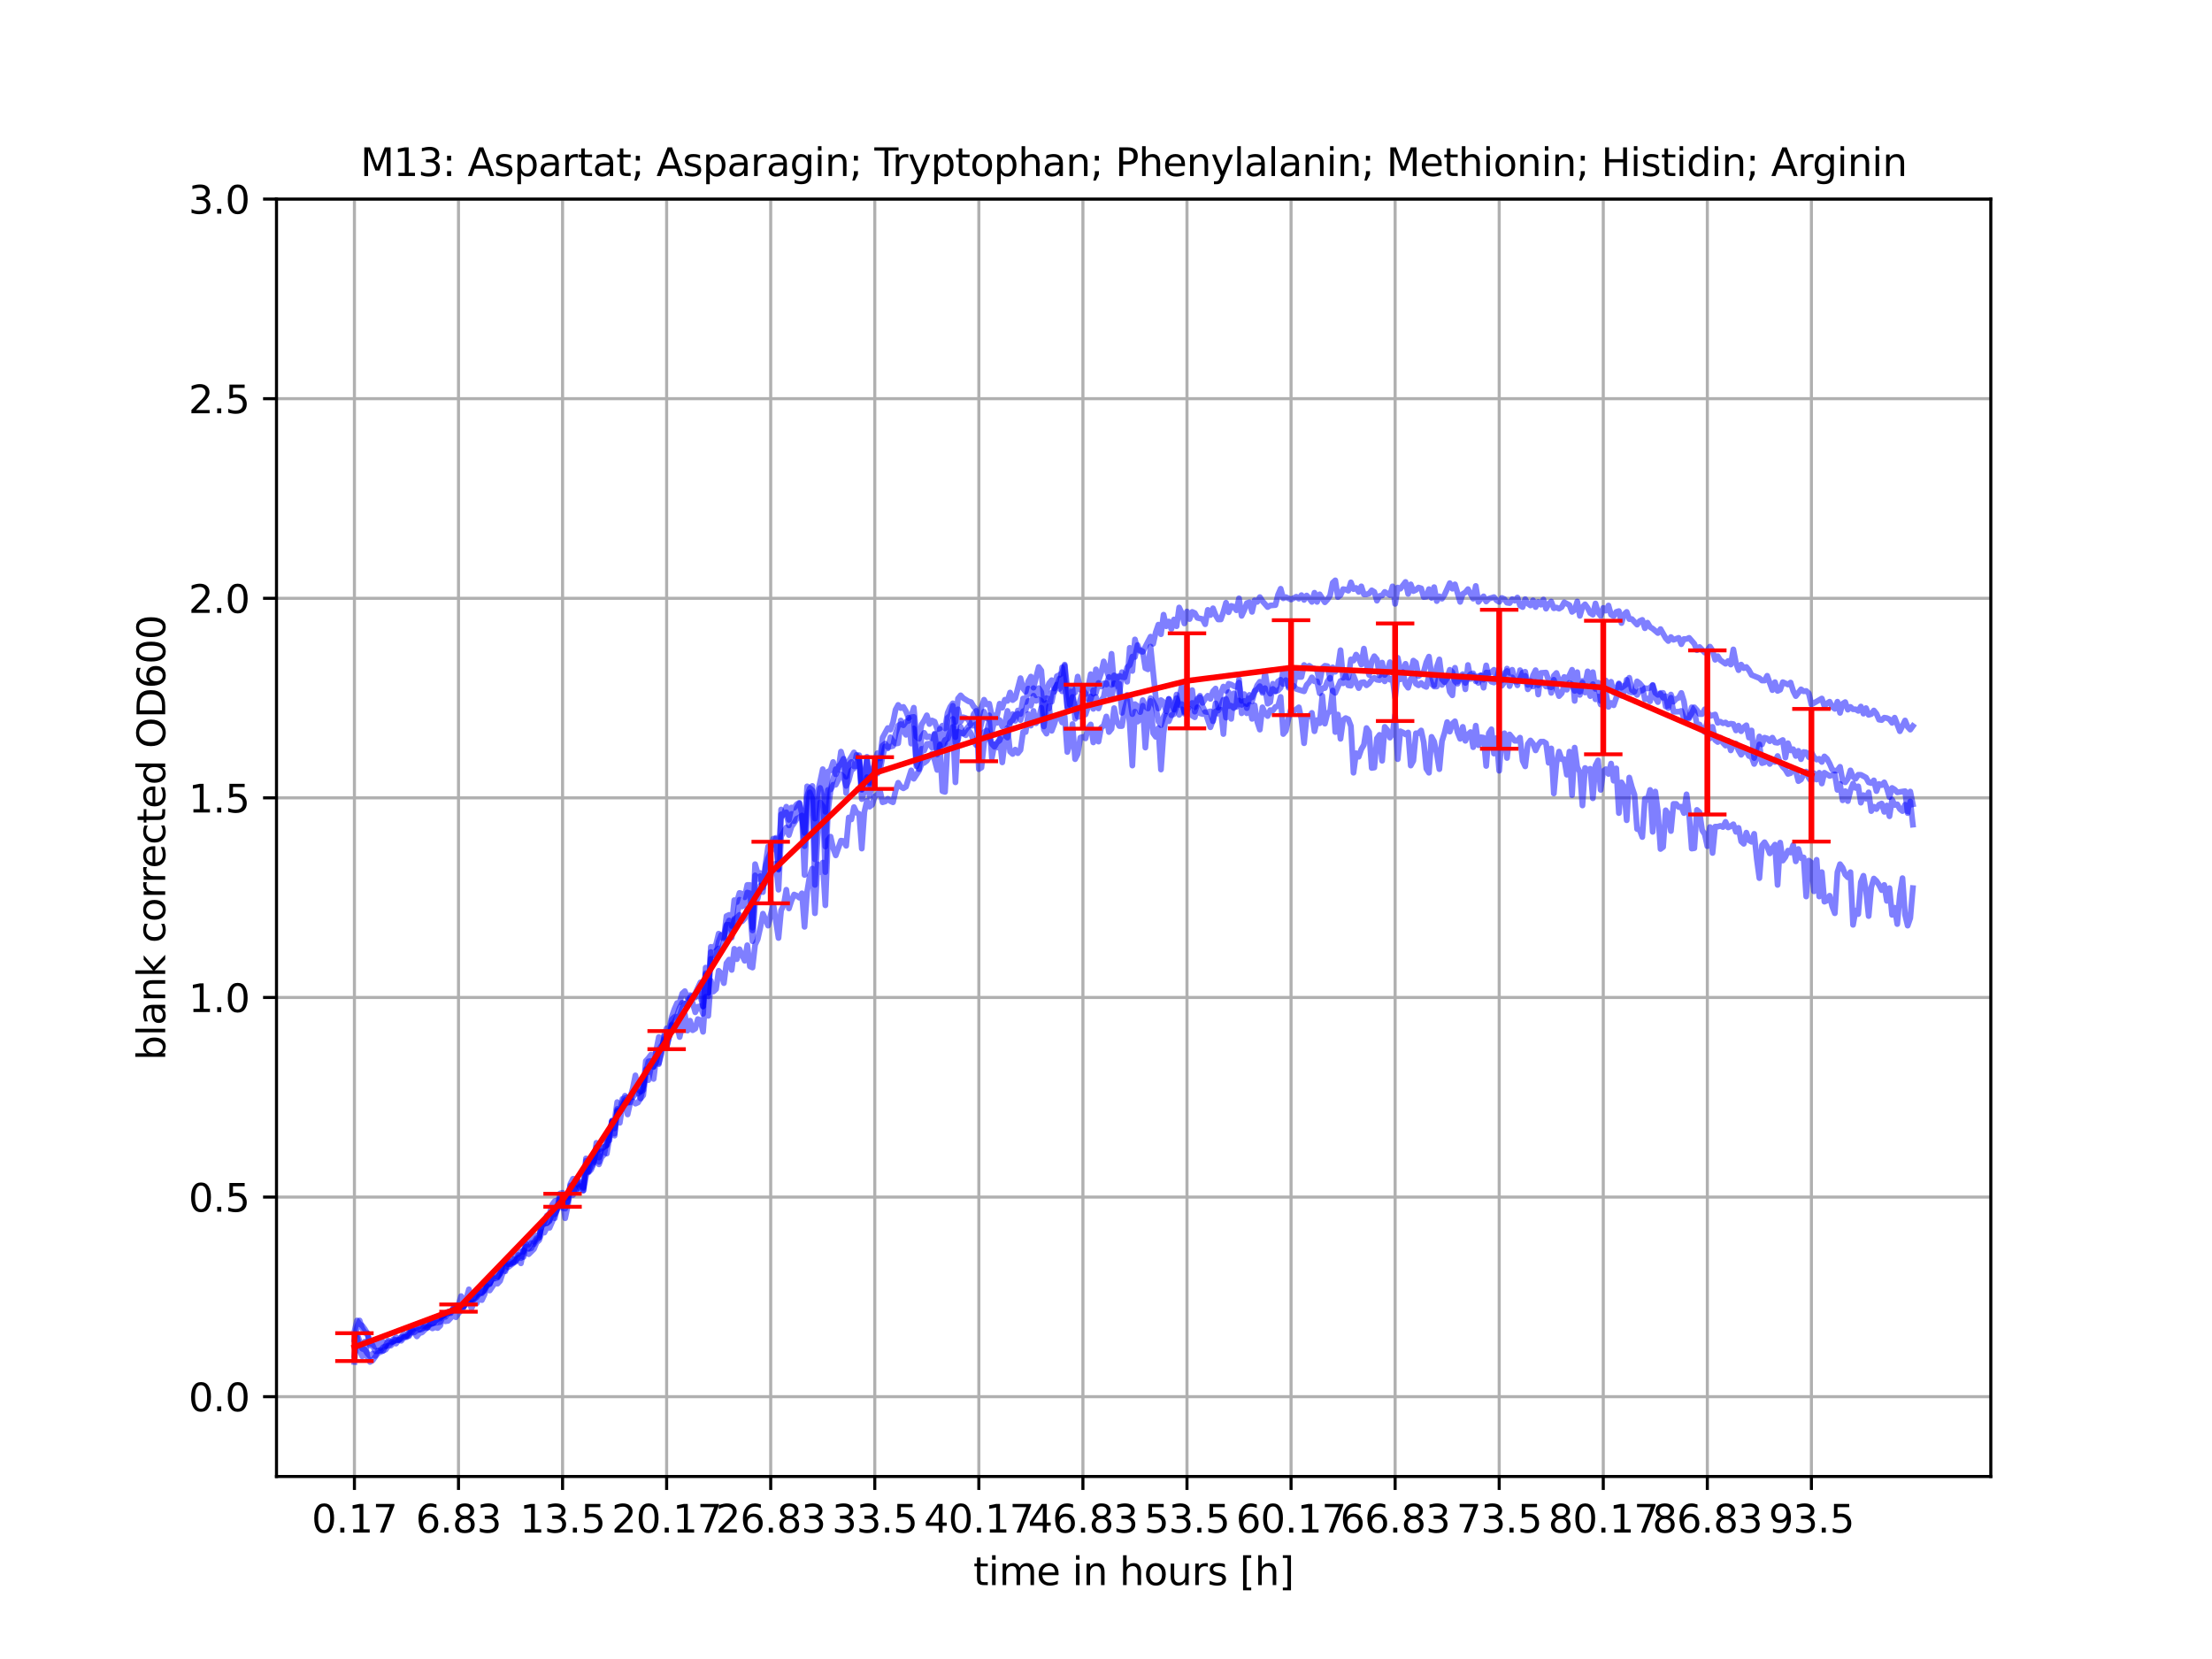 <?xml version="1.0" encoding="utf-8" standalone="no"?>
<!DOCTYPE svg PUBLIC "-//W3C//DTD SVG 1.1//EN"
  "http://www.w3.org/Graphics/SVG/1.1/DTD/svg11.dtd">
<svg xmlns:xlink="http://www.w3.org/1999/xlink" width="576pt" height="432pt" viewBox="0 0 576 432" xmlns="http://www.w3.org/2000/svg" version="1.1">
 <defs>
  <style type="text/css">*{stroke-linejoin: round; stroke-linecap: butt}</style>
 </defs>
 <g id="figure_1">
  <g id="patch_1">
   <path d="M 0 432 
L 576 432 
L 576 0 
L 0 0 
z
" style="fill: #ffffff"/>
  </g>
  <g id="axes_1">
   <g id="patch_2">
    <path d="M 72 384.48 
L 518.4 384.48 
L 518.4 51.84 
L 72 51.84 
z
" style="fill: #ffffff"/>
   </g>
   <g id="matplotlib.axis_1">
    <g id="xtick_1">
     <g id="line2d_1">
      <path d="M 92.291 384.48 
L 92.291 51.84 
" clip-path="url(#p89111f9794)" style="fill: none; stroke: #b0b0b0; stroke-width: 0.8; stroke-linecap: square"/>
     </g>
     <g id="line2d_2">
      <defs>
       <path id="m6aeb43315f" d="M 0 0 
L 0 3.5 
" style="stroke: #000000; stroke-width: 0.8"/>
      </defs>
      <g>
       <use xlink:href="#m6aeb43315f" x="92.291" y="384.48" style="stroke: #000000; stroke-width: 0.8"/>
      </g>
     </g>
     <g id="text_1">
      <!-- 0.17 -->
      <g transform="translate(81.158 399.078) scale(0.1 -0.1)">
       <defs>
        <path id="DejaVuSans-30" d="M 2034 4250 
Q 1547 4250 1301 3770 
Q 1056 3291 1056 2328 
Q 1056 1369 1301 889 
Q 1547 409 2034 409 
Q 2525 409 2770 889 
Q 3016 1369 3016 2328 
Q 3016 3291 2770 3770 
Q 2525 4250 2034 4250 
z
M 2034 4750 
Q 2819 4750 3233 4129 
Q 3647 3509 3647 2328 
Q 3647 1150 3233 529 
Q 2819 -91 2034 -91 
Q 1250 -91 836 529 
Q 422 1150 422 2328 
Q 422 3509 836 4129 
Q 1250 4750 2034 4750 
z
" transform="scale(0.016)"/>
        <path id="DejaVuSans-2e" d="M 684 794 
L 1344 794 
L 1344 0 
L 684 0 
L 684 794 
z
" transform="scale(0.016)"/>
        <path id="DejaVuSans-31" d="M 794 531 
L 1825 531 
L 1825 4091 
L 703 3866 
L 703 4441 
L 1819 4666 
L 2450 4666 
L 2450 531 
L 3481 531 
L 3481 0 
L 794 0 
L 794 531 
z
" transform="scale(0.016)"/>
        <path id="DejaVuSans-37" d="M 525 4666 
L 3525 4666 
L 3525 4397 
L 1831 0 
L 1172 0 
L 2766 4134 
L 525 4134 
L 525 4666 
z
" transform="scale(0.016)"/>
       </defs>
       <use xlink:href="#DejaVuSans-30"/>
       <use xlink:href="#DejaVuSans-2e" x="63.623"/>
       <use xlink:href="#DejaVuSans-31" x="95.41"/>
       <use xlink:href="#DejaVuSans-37" x="159.033"/>
      </g>
     </g>
    </g>
    <g id="xtick_2">
     <g id="line2d_3">
      <path d="M 119.391 384.48 
L 119.391 51.84 
" clip-path="url(#p89111f9794)" style="fill: none; stroke: #b0b0b0; stroke-width: 0.8; stroke-linecap: square"/>
     </g>
     <g id="line2d_4">
      <g>
       <use xlink:href="#m6aeb43315f" x="119.391" y="384.48" style="stroke: #000000; stroke-width: 0.8"/>
      </g>
     </g>
     <g id="text_2">
      <!-- 6.83 -->
      <g transform="translate(108.258 399.078) scale(0.1 -0.1)">
       <defs>
        <path id="DejaVuSans-36" d="M 2113 2584 
Q 1688 2584 1439 2293 
Q 1191 2003 1191 1497 
Q 1191 994 1439 701 
Q 1688 409 2113 409 
Q 2538 409 2786 701 
Q 3034 994 3034 1497 
Q 3034 2003 2786 2293 
Q 2538 2584 2113 2584 
z
M 3366 4563 
L 3366 3988 
Q 3128 4100 2886 4159 
Q 2644 4219 2406 4219 
Q 1781 4219 1451 3797 
Q 1122 3375 1075 2522 
Q 1259 2794 1537 2939 
Q 1816 3084 2150 3084 
Q 2853 3084 3261 2657 
Q 3669 2231 3669 1497 
Q 3669 778 3244 343 
Q 2819 -91 2113 -91 
Q 1303 -91 875 529 
Q 447 1150 447 2328 
Q 447 3434 972 4092 
Q 1497 4750 2381 4750 
Q 2619 4750 2861 4703 
Q 3103 4656 3366 4563 
z
" transform="scale(0.016)"/>
        <path id="DejaVuSans-38" d="M 2034 2216 
Q 1584 2216 1326 1975 
Q 1069 1734 1069 1313 
Q 1069 891 1326 650 
Q 1584 409 2034 409 
Q 2484 409 2743 651 
Q 3003 894 3003 1313 
Q 3003 1734 2745 1975 
Q 2488 2216 2034 2216 
z
M 1403 2484 
Q 997 2584 770 2862 
Q 544 3141 544 3541 
Q 544 4100 942 4425 
Q 1341 4750 2034 4750 
Q 2731 4750 3128 4425 
Q 3525 4100 3525 3541 
Q 3525 3141 3298 2862 
Q 3072 2584 2669 2484 
Q 3125 2378 3379 2068 
Q 3634 1759 3634 1313 
Q 3634 634 3220 271 
Q 2806 -91 2034 -91 
Q 1263 -91 848 271 
Q 434 634 434 1313 
Q 434 1759 690 2068 
Q 947 2378 1403 2484 
z
M 1172 3481 
Q 1172 3119 1398 2916 
Q 1625 2713 2034 2713 
Q 2441 2713 2670 2916 
Q 2900 3119 2900 3481 
Q 2900 3844 2670 4047 
Q 2441 4250 2034 4250 
Q 1625 4250 1398 4047 
Q 1172 3844 1172 3481 
z
" transform="scale(0.016)"/>
        <path id="DejaVuSans-33" d="M 2597 2516 
Q 3050 2419 3304 2112 
Q 3559 1806 3559 1356 
Q 3559 666 3084 287 
Q 2609 -91 1734 -91 
Q 1441 -91 1130 -33 
Q 819 25 488 141 
L 488 750 
Q 750 597 1062 519 
Q 1375 441 1716 441 
Q 2309 441 2620 675 
Q 2931 909 2931 1356 
Q 2931 1769 2642 2001 
Q 2353 2234 1838 2234 
L 1294 2234 
L 1294 2753 
L 1863 2753 
Q 2328 2753 2575 2939 
Q 2822 3125 2822 3475 
Q 2822 3834 2567 4026 
Q 2313 4219 1838 4219 
Q 1578 4219 1281 4162 
Q 984 4106 628 3988 
L 628 4550 
Q 988 4650 1302 4700 
Q 1616 4750 1894 4750 
Q 2613 4750 3031 4423 
Q 3450 4097 3450 3541 
Q 3450 3153 3228 2886 
Q 3006 2619 2597 2516 
z
" transform="scale(0.016)"/>
       </defs>
       <use xlink:href="#DejaVuSans-36"/>
       <use xlink:href="#DejaVuSans-2e" x="63.623"/>
       <use xlink:href="#DejaVuSans-38" x="95.41"/>
       <use xlink:href="#DejaVuSans-33" x="159.033"/>
      </g>
     </g>
    </g>
    <g id="xtick_3">
     <g id="line2d_5">
      <path d="M 146.49 384.48 
L 146.49 51.84 
" clip-path="url(#p89111f9794)" style="fill: none; stroke: #b0b0b0; stroke-width: 0.8; stroke-linecap: square"/>
     </g>
     <g id="line2d_6">
      <g>
       <use xlink:href="#m6aeb43315f" x="146.49" y="384.48" style="stroke: #000000; stroke-width: 0.8"/>
      </g>
     </g>
     <g id="text_3">
      <!-- 13.5 -->
      <g transform="translate(135.358 399.078) scale(0.1 -0.1)">
       <defs>
        <path id="DejaVuSans-35" d="M 691 4666 
L 3169 4666 
L 3169 4134 
L 1269 4134 
L 1269 2991 
Q 1406 3038 1543 3061 
Q 1681 3084 1819 3084 
Q 2600 3084 3056 2656 
Q 3513 2228 3513 1497 
Q 3513 744 3044 326 
Q 2575 -91 1722 -91 
Q 1428 -91 1123 -41 
Q 819 9 494 109 
L 494 744 
Q 775 591 1075 516 
Q 1375 441 1709 441 
Q 2250 441 2565 725 
Q 2881 1009 2881 1497 
Q 2881 1984 2565 2268 
Q 2250 2553 1709 2553 
Q 1456 2553 1204 2497 
Q 953 2441 691 2322 
L 691 4666 
z
" transform="scale(0.016)"/>
       </defs>
       <use xlink:href="#DejaVuSans-31"/>
       <use xlink:href="#DejaVuSans-33" x="63.623"/>
       <use xlink:href="#DejaVuSans-2e" x="127.246"/>
       <use xlink:href="#DejaVuSans-35" x="159.033"/>
      </g>
     </g>
    </g>
    <g id="xtick_4">
     <g id="line2d_7">
      <path d="M 173.59 384.48 
L 173.59 51.84 
" clip-path="url(#p89111f9794)" style="fill: none; stroke: #b0b0b0; stroke-width: 0.8; stroke-linecap: square"/>
     </g>
     <g id="line2d_8">
      <g>
       <use xlink:href="#m6aeb43315f" x="173.59" y="384.48" style="stroke: #000000; stroke-width: 0.8"/>
      </g>
     </g>
     <g id="text_4">
      <!-- 20.17 -->
      <g transform="translate(159.276 399.078) scale(0.1 -0.1)">
       <defs>
        <path id="DejaVuSans-32" d="M 1228 531 
L 3431 531 
L 3431 0 
L 469 0 
L 469 531 
Q 828 903 1448 1529 
Q 2069 2156 2228 2338 
Q 2531 2678 2651 2914 
Q 2772 3150 2772 3378 
Q 2772 3750 2511 3984 
Q 2250 4219 1831 4219 
Q 1534 4219 1204 4116 
Q 875 4013 500 3803 
L 500 4441 
Q 881 4594 1212 4672 
Q 1544 4750 1819 4750 
Q 2544 4750 2975 4387 
Q 3406 4025 3406 3419 
Q 3406 3131 3298 2873 
Q 3191 2616 2906 2266 
Q 2828 2175 2409 1742 
Q 1991 1309 1228 531 
z
" transform="scale(0.016)"/>
       </defs>
       <use xlink:href="#DejaVuSans-32"/>
       <use xlink:href="#DejaVuSans-30" x="63.623"/>
       <use xlink:href="#DejaVuSans-2e" x="127.246"/>
       <use xlink:href="#DejaVuSans-31" x="159.033"/>
       <use xlink:href="#DejaVuSans-37" x="222.656"/>
      </g>
     </g>
    </g>
    <g id="xtick_5">
     <g id="line2d_9">
      <path d="M 200.69 384.48 
L 200.69 51.84 
" clip-path="url(#p89111f9794)" style="fill: none; stroke: #b0b0b0; stroke-width: 0.8; stroke-linecap: square"/>
     </g>
     <g id="line2d_10">
      <g>
       <use xlink:href="#m6aeb43315f" x="200.69" y="384.48" style="stroke: #000000; stroke-width: 0.8"/>
      </g>
     </g>
     <g id="text_5">
      <!-- 26.83 -->
      <g transform="translate(186.376 399.078) scale(0.1 -0.1)">
       <use xlink:href="#DejaVuSans-32"/>
       <use xlink:href="#DejaVuSans-36" x="63.623"/>
       <use xlink:href="#DejaVuSans-2e" x="127.246"/>
       <use xlink:href="#DejaVuSans-38" x="159.033"/>
       <use xlink:href="#DejaVuSans-33" x="222.656"/>
      </g>
     </g>
    </g>
    <g id="xtick_6">
     <g id="line2d_11">
      <path d="M 227.789 384.48 
L 227.789 51.84 
" clip-path="url(#p89111f9794)" style="fill: none; stroke: #b0b0b0; stroke-width: 0.8; stroke-linecap: square"/>
     </g>
     <g id="line2d_12">
      <g>
       <use xlink:href="#m6aeb43315f" x="227.789" y="384.48" style="stroke: #000000; stroke-width: 0.8"/>
      </g>
     </g>
     <g id="text_6">
      <!-- 33.5 -->
      <g transform="translate(216.657 399.078) scale(0.1 -0.1)">
       <use xlink:href="#DejaVuSans-33"/>
       <use xlink:href="#DejaVuSans-33" x="63.623"/>
       <use xlink:href="#DejaVuSans-2e" x="127.246"/>
       <use xlink:href="#DejaVuSans-35" x="159.033"/>
      </g>
     </g>
    </g>
    <g id="xtick_7">
     <g id="line2d_13">
      <path d="M 254.889 384.48 
L 254.889 51.84 
" clip-path="url(#p89111f9794)" style="fill: none; stroke: #b0b0b0; stroke-width: 0.8; stroke-linecap: square"/>
     </g>
     <g id="line2d_14">
      <g>
       <use xlink:href="#m6aeb43315f" x="254.889" y="384.48" style="stroke: #000000; stroke-width: 0.8"/>
      </g>
     </g>
     <g id="text_7">
      <!-- 40.17 -->
      <g transform="translate(240.575 399.078) scale(0.1 -0.1)">
       <defs>
        <path id="DejaVuSans-34" d="M 2419 4116 
L 825 1625 
L 2419 1625 
L 2419 4116 
z
M 2253 4666 
L 3047 4666 
L 3047 1625 
L 3713 1625 
L 3713 1100 
L 3047 1100 
L 3047 0 
L 2419 0 
L 2419 1100 
L 313 1100 
L 313 1709 
L 2253 4666 
z
" transform="scale(0.016)"/>
       </defs>
       <use xlink:href="#DejaVuSans-34"/>
       <use xlink:href="#DejaVuSans-30" x="63.623"/>
       <use xlink:href="#DejaVuSans-2e" x="127.246"/>
       <use xlink:href="#DejaVuSans-31" x="159.033"/>
       <use xlink:href="#DejaVuSans-37" x="222.656"/>
      </g>
     </g>
    </g>
    <g id="xtick_8">
     <g id="line2d_15">
      <path d="M 281.989 384.48 
L 281.989 51.84 
" clip-path="url(#p89111f9794)" style="fill: none; stroke: #b0b0b0; stroke-width: 0.8; stroke-linecap: square"/>
     </g>
     <g id="line2d_16">
      <g>
       <use xlink:href="#m6aeb43315f" x="281.989" y="384.48" style="stroke: #000000; stroke-width: 0.8"/>
      </g>
     </g>
     <g id="text_8">
      <!-- 46.83 -->
      <g transform="translate(267.675 399.078) scale(0.1 -0.1)">
       <use xlink:href="#DejaVuSans-34"/>
       <use xlink:href="#DejaVuSans-36" x="63.623"/>
       <use xlink:href="#DejaVuSans-2e" x="127.246"/>
       <use xlink:href="#DejaVuSans-38" x="159.033"/>
       <use xlink:href="#DejaVuSans-33" x="222.656"/>
      </g>
     </g>
    </g>
    <g id="xtick_9">
     <g id="line2d_17">
      <path d="M 309.089 384.48 
L 309.089 51.84 
" clip-path="url(#p89111f9794)" style="fill: none; stroke: #b0b0b0; stroke-width: 0.8; stroke-linecap: square"/>
     </g>
     <g id="line2d_18">
      <g>
       <use xlink:href="#m6aeb43315f" x="309.089" y="384.48" style="stroke: #000000; stroke-width: 0.8"/>
      </g>
     </g>
     <g id="text_9">
      <!-- 53.5 -->
      <g transform="translate(297.956 399.078) scale(0.1 -0.1)">
       <use xlink:href="#DejaVuSans-35"/>
       <use xlink:href="#DejaVuSans-33" x="63.623"/>
       <use xlink:href="#DejaVuSans-2e" x="127.246"/>
       <use xlink:href="#DejaVuSans-35" x="159.033"/>
      </g>
     </g>
    </g>
    <g id="xtick_10">
     <g id="line2d_19">
      <path d="M 336.188 384.48 
L 336.188 51.84 
" clip-path="url(#p89111f9794)" style="fill: none; stroke: #b0b0b0; stroke-width: 0.8; stroke-linecap: square"/>
     </g>
     <g id="line2d_20">
      <g>
       <use xlink:href="#m6aeb43315f" x="336.188" y="384.48" style="stroke: #000000; stroke-width: 0.8"/>
      </g>
     </g>
     <g id="text_10">
      <!-- 60.17 -->
      <g transform="translate(321.874 399.078) scale(0.1 -0.1)">
       <use xlink:href="#DejaVuSans-36"/>
       <use xlink:href="#DejaVuSans-30" x="63.623"/>
       <use xlink:href="#DejaVuSans-2e" x="127.246"/>
       <use xlink:href="#DejaVuSans-31" x="159.033"/>
       <use xlink:href="#DejaVuSans-37" x="222.656"/>
      </g>
     </g>
    </g>
    <g id="xtick_11">
     <g id="line2d_21">
      <path d="M 363.288 384.48 
L 363.288 51.84 
" clip-path="url(#p89111f9794)" style="fill: none; stroke: #b0b0b0; stroke-width: 0.8; stroke-linecap: square"/>
     </g>
     <g id="line2d_22">
      <g>
       <use xlink:href="#m6aeb43315f" x="363.288" y="384.48" style="stroke: #000000; stroke-width: 0.8"/>
      </g>
     </g>
     <g id="text_11">
      <!-- 66.83 -->
      <g transform="translate(348.974 399.078) scale(0.1 -0.1)">
       <use xlink:href="#DejaVuSans-36"/>
       <use xlink:href="#DejaVuSans-36" x="63.623"/>
       <use xlink:href="#DejaVuSans-2e" x="127.246"/>
       <use xlink:href="#DejaVuSans-38" x="159.033"/>
       <use xlink:href="#DejaVuSans-33" x="222.656"/>
      </g>
     </g>
    </g>
    <g id="xtick_12">
     <g id="line2d_23">
      <path d="M 390.388 384.48 
L 390.388 51.84 
" clip-path="url(#p89111f9794)" style="fill: none; stroke: #b0b0b0; stroke-width: 0.8; stroke-linecap: square"/>
     </g>
     <g id="line2d_24">
      <g>
       <use xlink:href="#m6aeb43315f" x="390.388" y="384.48" style="stroke: #000000; stroke-width: 0.8"/>
      </g>
     </g>
     <g id="text_12">
      <!-- 73.5 -->
      <g transform="translate(379.255 399.078) scale(0.1 -0.1)">
       <use xlink:href="#DejaVuSans-37"/>
       <use xlink:href="#DejaVuSans-33" x="63.623"/>
       <use xlink:href="#DejaVuSans-2e" x="127.246"/>
       <use xlink:href="#DejaVuSans-35" x="159.033"/>
      </g>
     </g>
    </g>
    <g id="xtick_13">
     <g id="line2d_25">
      <path d="M 417.487 384.48 
L 417.487 51.84 
" clip-path="url(#p89111f9794)" style="fill: none; stroke: #b0b0b0; stroke-width: 0.8; stroke-linecap: square"/>
     </g>
     <g id="line2d_26">
      <g>
       <use xlink:href="#m6aeb43315f" x="417.487" y="384.48" style="stroke: #000000; stroke-width: 0.8"/>
      </g>
     </g>
     <g id="text_13">
      <!-- 80.17 -->
      <g transform="translate(403.173 399.078) scale(0.1 -0.1)">
       <use xlink:href="#DejaVuSans-38"/>
       <use xlink:href="#DejaVuSans-30" x="63.623"/>
       <use xlink:href="#DejaVuSans-2e" x="127.246"/>
       <use xlink:href="#DejaVuSans-31" x="159.033"/>
       <use xlink:href="#DejaVuSans-37" x="222.656"/>
      </g>
     </g>
    </g>
    <g id="xtick_14">
     <g id="line2d_27">
      <path d="M 444.587 384.48 
L 444.587 51.84 
" clip-path="url(#p89111f9794)" style="fill: none; stroke: #b0b0b0; stroke-width: 0.8; stroke-linecap: square"/>
     </g>
     <g id="line2d_28">
      <g>
       <use xlink:href="#m6aeb43315f" x="444.587" y="384.48" style="stroke: #000000; stroke-width: 0.8"/>
      </g>
     </g>
     <g id="text_14">
      <!-- 86.83 -->
      <g transform="translate(430.273 399.078) scale(0.1 -0.1)">
       <use xlink:href="#DejaVuSans-38"/>
       <use xlink:href="#DejaVuSans-36" x="63.623"/>
       <use xlink:href="#DejaVuSans-2e" x="127.246"/>
       <use xlink:href="#DejaVuSans-38" x="159.033"/>
       <use xlink:href="#DejaVuSans-33" x="222.656"/>
      </g>
     </g>
    </g>
    <g id="xtick_15">
     <g id="line2d_29">
      <path d="M 471.687 384.48 
L 471.687 51.84 
" clip-path="url(#p89111f9794)" style="fill: none; stroke: #b0b0b0; stroke-width: 0.8; stroke-linecap: square"/>
     </g>
     <g id="line2d_30">
      <g>
       <use xlink:href="#m6aeb43315f" x="471.687" y="384.48" style="stroke: #000000; stroke-width: 0.8"/>
      </g>
     </g>
     <g id="text_15">
      <!-- 93.5 -->
      <g transform="translate(460.554 399.078) scale(0.1 -0.1)">
       <defs>
        <path id="DejaVuSans-39" d="M 703 97 
L 703 672 
Q 941 559 1184 500 
Q 1428 441 1663 441 
Q 2288 441 2617 861 
Q 2947 1281 2994 2138 
Q 2813 1869 2534 1725 
Q 2256 1581 1919 1581 
Q 1219 1581 811 2004 
Q 403 2428 403 3163 
Q 403 3881 828 4315 
Q 1253 4750 1959 4750 
Q 2769 4750 3195 4129 
Q 3622 3509 3622 2328 
Q 3622 1225 3098 567 
Q 2575 -91 1691 -91 
Q 1453 -91 1209 -44 
Q 966 3 703 97 
z
M 1959 2075 
Q 2384 2075 2632 2365 
Q 2881 2656 2881 3163 
Q 2881 3666 2632 3958 
Q 2384 4250 1959 4250 
Q 1534 4250 1286 3958 
Q 1038 3666 1038 3163 
Q 1038 2656 1286 2365 
Q 1534 2075 1959 2075 
z
" transform="scale(0.016)"/>
       </defs>
       <use xlink:href="#DejaVuSans-39"/>
       <use xlink:href="#DejaVuSans-33" x="63.623"/>
       <use xlink:href="#DejaVuSans-2e" x="127.246"/>
       <use xlink:href="#DejaVuSans-35" x="159.033"/>
      </g>
     </g>
    </g>
    <g id="text_16">
     <!-- time in hours [h] -->
     <g transform="translate(253.452 412.757) scale(0.1 -0.1)">
      <defs>
       <path id="DejaVuSans-74" d="M 1172 4494 
L 1172 3500 
L 2356 3500 
L 2356 3053 
L 1172 3053 
L 1172 1153 
Q 1172 725 1289 603 
Q 1406 481 1766 481 
L 2356 481 
L 2356 0 
L 1766 0 
Q 1100 0 847 248 
Q 594 497 594 1153 
L 594 3053 
L 172 3053 
L 172 3500 
L 594 3500 
L 594 4494 
L 1172 4494 
z
" transform="scale(0.016)"/>
       <path id="DejaVuSans-69" d="M 603 3500 
L 1178 3500 
L 1178 0 
L 603 0 
L 603 3500 
z
M 603 4863 
L 1178 4863 
L 1178 4134 
L 603 4134 
L 603 4863 
z
" transform="scale(0.016)"/>
       <path id="DejaVuSans-6d" d="M 3328 2828 
Q 3544 3216 3844 3400 
Q 4144 3584 4550 3584 
Q 5097 3584 5394 3201 
Q 5691 2819 5691 2113 
L 5691 0 
L 5113 0 
L 5113 2094 
Q 5113 2597 4934 2840 
Q 4756 3084 4391 3084 
Q 3944 3084 3684 2787 
Q 3425 2491 3425 1978 
L 3425 0 
L 2847 0 
L 2847 2094 
Q 2847 2600 2669 2842 
Q 2491 3084 2119 3084 
Q 1678 3084 1418 2786 
Q 1159 2488 1159 1978 
L 1159 0 
L 581 0 
L 581 3500 
L 1159 3500 
L 1159 2956 
Q 1356 3278 1631 3431 
Q 1906 3584 2284 3584 
Q 2666 3584 2933 3390 
Q 3200 3197 3328 2828 
z
" transform="scale(0.016)"/>
       <path id="DejaVuSans-65" d="M 3597 1894 
L 3597 1613 
L 953 1613 
Q 991 1019 1311 708 
Q 1631 397 2203 397 
Q 2534 397 2845 478 
Q 3156 559 3463 722 
L 3463 178 
Q 3153 47 2828 -22 
Q 2503 -91 2169 -91 
Q 1331 -91 842 396 
Q 353 884 353 1716 
Q 353 2575 817 3079 
Q 1281 3584 2069 3584 
Q 2775 3584 3186 3129 
Q 3597 2675 3597 1894 
z
M 3022 2063 
Q 3016 2534 2758 2815 
Q 2500 3097 2075 3097 
Q 1594 3097 1305 2825 
Q 1016 2553 972 2059 
L 3022 2063 
z
" transform="scale(0.016)"/>
       <path id="DejaVuSans-20" transform="scale(0.016)"/>
       <path id="DejaVuSans-6e" d="M 3513 2113 
L 3513 0 
L 2938 0 
L 2938 2094 
Q 2938 2591 2744 2837 
Q 2550 3084 2163 3084 
Q 1697 3084 1428 2787 
Q 1159 2491 1159 1978 
L 1159 0 
L 581 0 
L 581 3500 
L 1159 3500 
L 1159 2956 
Q 1366 3272 1645 3428 
Q 1925 3584 2291 3584 
Q 2894 3584 3203 3211 
Q 3513 2838 3513 2113 
z
" transform="scale(0.016)"/>
       <path id="DejaVuSans-68" d="M 3513 2113 
L 3513 0 
L 2938 0 
L 2938 2094 
Q 2938 2591 2744 2837 
Q 2550 3084 2163 3084 
Q 1697 3084 1428 2787 
Q 1159 2491 1159 1978 
L 1159 0 
L 581 0 
L 581 4863 
L 1159 4863 
L 1159 2956 
Q 1366 3272 1645 3428 
Q 1925 3584 2291 3584 
Q 2894 3584 3203 3211 
Q 3513 2838 3513 2113 
z
" transform="scale(0.016)"/>
       <path id="DejaVuSans-6f" d="M 1959 3097 
Q 1497 3097 1228 2736 
Q 959 2375 959 1747 
Q 959 1119 1226 758 
Q 1494 397 1959 397 
Q 2419 397 2687 759 
Q 2956 1122 2956 1747 
Q 2956 2369 2687 2733 
Q 2419 3097 1959 3097 
z
M 1959 3584 
Q 2709 3584 3137 3096 
Q 3566 2609 3566 1747 
Q 3566 888 3137 398 
Q 2709 -91 1959 -91 
Q 1206 -91 779 398 
Q 353 888 353 1747 
Q 353 2609 779 3096 
Q 1206 3584 1959 3584 
z
" transform="scale(0.016)"/>
       <path id="DejaVuSans-75" d="M 544 1381 
L 544 3500 
L 1119 3500 
L 1119 1403 
Q 1119 906 1312 657 
Q 1506 409 1894 409 
Q 2359 409 2629 706 
Q 2900 1003 2900 1516 
L 2900 3500 
L 3475 3500 
L 3475 0 
L 2900 0 
L 2900 538 
Q 2691 219 2414 64 
Q 2138 -91 1772 -91 
Q 1169 -91 856 284 
Q 544 659 544 1381 
z
M 1991 3584 
L 1991 3584 
z
" transform="scale(0.016)"/>
       <path id="DejaVuSans-72" d="M 2631 2963 
Q 2534 3019 2420 3045 
Q 2306 3072 2169 3072 
Q 1681 3072 1420 2755 
Q 1159 2438 1159 1844 
L 1159 0 
L 581 0 
L 581 3500 
L 1159 3500 
L 1159 2956 
Q 1341 3275 1631 3429 
Q 1922 3584 2338 3584 
Q 2397 3584 2469 3576 
Q 2541 3569 2628 3553 
L 2631 2963 
z
" transform="scale(0.016)"/>
       <path id="DejaVuSans-73" d="M 2834 3397 
L 2834 2853 
Q 2591 2978 2328 3040 
Q 2066 3103 1784 3103 
Q 1356 3103 1142 2972 
Q 928 2841 928 2578 
Q 928 2378 1081 2264 
Q 1234 2150 1697 2047 
L 1894 2003 
Q 2506 1872 2764 1633 
Q 3022 1394 3022 966 
Q 3022 478 2636 193 
Q 2250 -91 1575 -91 
Q 1294 -91 989 -36 
Q 684 19 347 128 
L 347 722 
Q 666 556 975 473 
Q 1284 391 1588 391 
Q 1994 391 2212 530 
Q 2431 669 2431 922 
Q 2431 1156 2273 1281 
Q 2116 1406 1581 1522 
L 1381 1569 
Q 847 1681 609 1914 
Q 372 2147 372 2553 
Q 372 3047 722 3315 
Q 1072 3584 1716 3584 
Q 2034 3584 2315 3537 
Q 2597 3491 2834 3397 
z
" transform="scale(0.016)"/>
       <path id="DejaVuSans-5b" d="M 550 4863 
L 1875 4863 
L 1875 4416 
L 1125 4416 
L 1125 -397 
L 1875 -397 
L 1875 -844 
L 550 -844 
L 550 4863 
z
" transform="scale(0.016)"/>
       <path id="DejaVuSans-5d" d="M 1947 4863 
L 1947 -844 
L 622 -844 
L 622 -397 
L 1369 -397 
L 1369 4416 
L 622 4416 
L 622 4863 
L 1947 4863 
z
" transform="scale(0.016)"/>
      </defs>
      <use xlink:href="#DejaVuSans-74"/>
      <use xlink:href="#DejaVuSans-69" x="39.209"/>
      <use xlink:href="#DejaVuSans-6d" x="66.992"/>
      <use xlink:href="#DejaVuSans-65" x="164.404"/>
      <use xlink:href="#DejaVuSans-20" x="225.928"/>
      <use xlink:href="#DejaVuSans-69" x="257.715"/>
      <use xlink:href="#DejaVuSans-6e" x="285.498"/>
      <use xlink:href="#DejaVuSans-20" x="348.877"/>
      <use xlink:href="#DejaVuSans-68" x="380.664"/>
      <use xlink:href="#DejaVuSans-6f" x="444.043"/>
      <use xlink:href="#DejaVuSans-75" x="505.225"/>
      <use xlink:href="#DejaVuSans-72" x="568.604"/>
      <use xlink:href="#DejaVuSans-73" x="609.717"/>
      <use xlink:href="#DejaVuSans-20" x="661.816"/>
      <use xlink:href="#DejaVuSans-5b" x="693.604"/>
      <use xlink:href="#DejaVuSans-68" x="732.617"/>
      <use xlink:href="#DejaVuSans-5d" x="795.996"/>
     </g>
    </g>
   </g>
   <g id="matplotlib.axis_2">
    <g id="ytick_1">
     <g id="line2d_31">
      <path d="M 72 363.69 
L 518.4 363.69 
" clip-path="url(#p89111f9794)" style="fill: none; stroke: #b0b0b0; stroke-width: 0.8; stroke-linecap: square"/>
     </g>
     <g id="line2d_32">
      <defs>
       <path id="m0de75e6906" d="M 0 0 
L -3.5 0 
" style="stroke: #000000; stroke-width: 0.8"/>
      </defs>
      <g>
       <use xlink:href="#m0de75e6906" x="72" y="363.69" style="stroke: #000000; stroke-width: 0.8"/>
      </g>
     </g>
     <g id="text_17">
      <!-- 0.0 -->
      <g transform="translate(49.097 367.489) scale(0.1 -0.1)">
       <use xlink:href="#DejaVuSans-30"/>
       <use xlink:href="#DejaVuSans-2e" x="63.623"/>
       <use xlink:href="#DejaVuSans-30" x="95.41"/>
      </g>
     </g>
    </g>
    <g id="ytick_2">
     <g id="line2d_33">
      <path d="M 72 311.715 
L 518.4 311.715 
" clip-path="url(#p89111f9794)" style="fill: none; stroke: #b0b0b0; stroke-width: 0.8; stroke-linecap: square"/>
     </g>
     <g id="line2d_34">
      <g>
       <use xlink:href="#m0de75e6906" x="72" y="311.715" style="stroke: #000000; stroke-width: 0.8"/>
      </g>
     </g>
     <g id="text_18">
      <!-- 0.5 -->
      <g transform="translate(49.097 315.514) scale(0.1 -0.1)">
       <use xlink:href="#DejaVuSans-30"/>
       <use xlink:href="#DejaVuSans-2e" x="63.623"/>
       <use xlink:href="#DejaVuSans-35" x="95.41"/>
      </g>
     </g>
    </g>
    <g id="ytick_3">
     <g id="line2d_35">
      <path d="M 72 259.74 
L 518.4 259.74 
" clip-path="url(#p89111f9794)" style="fill: none; stroke: #b0b0b0; stroke-width: 0.8; stroke-linecap: square"/>
     </g>
     <g id="line2d_36">
      <g>
       <use xlink:href="#m0de75e6906" x="72" y="259.74" style="stroke: #000000; stroke-width: 0.8"/>
      </g>
     </g>
     <g id="text_19">
      <!-- 1.0 -->
      <g transform="translate(49.097 263.539) scale(0.1 -0.1)">
       <use xlink:href="#DejaVuSans-31"/>
       <use xlink:href="#DejaVuSans-2e" x="63.623"/>
       <use xlink:href="#DejaVuSans-30" x="95.41"/>
      </g>
     </g>
    </g>
    <g id="ytick_4">
     <g id="line2d_37">
      <path d="M 72 207.765 
L 518.4 207.765 
" clip-path="url(#p89111f9794)" style="fill: none; stroke: #b0b0b0; stroke-width: 0.8; stroke-linecap: square"/>
     </g>
     <g id="line2d_38">
      <g>
       <use xlink:href="#m0de75e6906" x="72" y="207.765" style="stroke: #000000; stroke-width: 0.8"/>
      </g>
     </g>
     <g id="text_20">
      <!-- 1.5 -->
      <g transform="translate(49.097 211.564) scale(0.1 -0.1)">
       <use xlink:href="#DejaVuSans-31"/>
       <use xlink:href="#DejaVuSans-2e" x="63.623"/>
       <use xlink:href="#DejaVuSans-35" x="95.41"/>
      </g>
     </g>
    </g>
    <g id="ytick_5">
     <g id="line2d_39">
      <path d="M 72 155.79 
L 518.4 155.79 
" clip-path="url(#p89111f9794)" style="fill: none; stroke: #b0b0b0; stroke-width: 0.8; stroke-linecap: square"/>
     </g>
     <g id="line2d_40">
      <g>
       <use xlink:href="#m0de75e6906" x="72" y="155.79" style="stroke: #000000; stroke-width: 0.8"/>
      </g>
     </g>
     <g id="text_21">
      <!-- 2.0 -->
      <g transform="translate(49.097 159.589) scale(0.1 -0.1)">
       <use xlink:href="#DejaVuSans-32"/>
       <use xlink:href="#DejaVuSans-2e" x="63.623"/>
       <use xlink:href="#DejaVuSans-30" x="95.41"/>
      </g>
     </g>
    </g>
    <g id="ytick_6">
     <g id="line2d_41">
      <path d="M 72 103.815 
L 518.4 103.815 
" clip-path="url(#p89111f9794)" style="fill: none; stroke: #b0b0b0; stroke-width: 0.8; stroke-linecap: square"/>
     </g>
     <g id="line2d_42">
      <g>
       <use xlink:href="#m0de75e6906" x="72" y="103.815" style="stroke: #000000; stroke-width: 0.8"/>
      </g>
     </g>
     <g id="text_22">
      <!-- 2.5 -->
      <g transform="translate(49.097 107.614) scale(0.1 -0.1)">
       <use xlink:href="#DejaVuSans-32"/>
       <use xlink:href="#DejaVuSans-2e" x="63.623"/>
       <use xlink:href="#DejaVuSans-35" x="95.41"/>
      </g>
     </g>
    </g>
    <g id="ytick_7">
     <g id="line2d_43">
      <path d="M 72 51.84 
L 518.4 51.84 
" clip-path="url(#p89111f9794)" style="fill: none; stroke: #b0b0b0; stroke-width: 0.8; stroke-linecap: square"/>
     </g>
     <g id="line2d_44">
      <g>
       <use xlink:href="#m0de75e6906" x="72" y="51.84" style="stroke: #000000; stroke-width: 0.8"/>
      </g>
     </g>
     <g id="text_23">
      <!-- 3.0 -->
      <g transform="translate(49.097 55.639) scale(0.1 -0.1)">
       <use xlink:href="#DejaVuSans-33"/>
       <use xlink:href="#DejaVuSans-2e" x="63.623"/>
       <use xlink:href="#DejaVuSans-30" x="95.41"/>
      </g>
     </g>
    </g>
    <g id="text_24">
     <!-- blank corrected OD600 -->
     <g transform="translate(43.017 276.115) rotate(-90) scale(0.1 -0.1)">
      <defs>
       <path id="DejaVuSans-62" d="M 3116 1747 
Q 3116 2381 2855 2742 
Q 2594 3103 2138 3103 
Q 1681 3103 1420 2742 
Q 1159 2381 1159 1747 
Q 1159 1113 1420 752 
Q 1681 391 2138 391 
Q 2594 391 2855 752 
Q 3116 1113 3116 1747 
z
M 1159 2969 
Q 1341 3281 1617 3432 
Q 1894 3584 2278 3584 
Q 2916 3584 3314 3078 
Q 3713 2572 3713 1747 
Q 3713 922 3314 415 
Q 2916 -91 2278 -91 
Q 1894 -91 1617 61 
Q 1341 213 1159 525 
L 1159 0 
L 581 0 
L 581 4863 
L 1159 4863 
L 1159 2969 
z
" transform="scale(0.016)"/>
       <path id="DejaVuSans-6c" d="M 603 4863 
L 1178 4863 
L 1178 0 
L 603 0 
L 603 4863 
z
" transform="scale(0.016)"/>
       <path id="DejaVuSans-61" d="M 2194 1759 
Q 1497 1759 1228 1600 
Q 959 1441 959 1056 
Q 959 750 1161 570 
Q 1363 391 1709 391 
Q 2188 391 2477 730 
Q 2766 1069 2766 1631 
L 2766 1759 
L 2194 1759 
z
M 3341 1997 
L 3341 0 
L 2766 0 
L 2766 531 
Q 2569 213 2275 61 
Q 1981 -91 1556 -91 
Q 1019 -91 701 211 
Q 384 513 384 1019 
Q 384 1609 779 1909 
Q 1175 2209 1959 2209 
L 2766 2209 
L 2766 2266 
Q 2766 2663 2505 2880 
Q 2244 3097 1772 3097 
Q 1472 3097 1187 3025 
Q 903 2953 641 2809 
L 641 3341 
Q 956 3463 1253 3523 
Q 1550 3584 1831 3584 
Q 2591 3584 2966 3190 
Q 3341 2797 3341 1997 
z
" transform="scale(0.016)"/>
       <path id="DejaVuSans-6b" d="M 581 4863 
L 1159 4863 
L 1159 1991 
L 2875 3500 
L 3609 3500 
L 1753 1863 
L 3688 0 
L 2938 0 
L 1159 1709 
L 1159 0 
L 581 0 
L 581 4863 
z
" transform="scale(0.016)"/>
       <path id="DejaVuSans-63" d="M 3122 3366 
L 3122 2828 
Q 2878 2963 2633 3030 
Q 2388 3097 2138 3097 
Q 1578 3097 1268 2742 
Q 959 2388 959 1747 
Q 959 1106 1268 751 
Q 1578 397 2138 397 
Q 2388 397 2633 464 
Q 2878 531 3122 666 
L 3122 134 
Q 2881 22 2623 -34 
Q 2366 -91 2075 -91 
Q 1284 -91 818 406 
Q 353 903 353 1747 
Q 353 2603 823 3093 
Q 1294 3584 2113 3584 
Q 2378 3584 2631 3529 
Q 2884 3475 3122 3366 
z
" transform="scale(0.016)"/>
       <path id="DejaVuSans-64" d="M 2906 2969 
L 2906 4863 
L 3481 4863 
L 3481 0 
L 2906 0 
L 2906 525 
Q 2725 213 2448 61 
Q 2172 -91 1784 -91 
Q 1150 -91 751 415 
Q 353 922 353 1747 
Q 353 2572 751 3078 
Q 1150 3584 1784 3584 
Q 2172 3584 2448 3432 
Q 2725 3281 2906 2969 
z
M 947 1747 
Q 947 1113 1208 752 
Q 1469 391 1925 391 
Q 2381 391 2643 752 
Q 2906 1113 2906 1747 
Q 2906 2381 2643 2742 
Q 2381 3103 1925 3103 
Q 1469 3103 1208 2742 
Q 947 2381 947 1747 
z
" transform="scale(0.016)"/>
       <path id="DejaVuSans-4f" d="M 2522 4238 
Q 1834 4238 1429 3725 
Q 1025 3213 1025 2328 
Q 1025 1447 1429 934 
Q 1834 422 2522 422 
Q 3209 422 3611 934 
Q 4013 1447 4013 2328 
Q 4013 3213 3611 3725 
Q 3209 4238 2522 4238 
z
M 2522 4750 
Q 3503 4750 4090 4092 
Q 4678 3434 4678 2328 
Q 4678 1225 4090 567 
Q 3503 -91 2522 -91 
Q 1538 -91 948 565 
Q 359 1222 359 2328 
Q 359 3434 948 4092 
Q 1538 4750 2522 4750 
z
" transform="scale(0.016)"/>
       <path id="DejaVuSans-44" d="M 1259 4147 
L 1259 519 
L 2022 519 
Q 2988 519 3436 956 
Q 3884 1394 3884 2338 
Q 3884 3275 3436 3711 
Q 2988 4147 2022 4147 
L 1259 4147 
z
M 628 4666 
L 1925 4666 
Q 3281 4666 3915 4102 
Q 4550 3538 4550 2338 
Q 4550 1131 3912 565 
Q 3275 0 1925 0 
L 628 0 
L 628 4666 
z
" transform="scale(0.016)"/>
      </defs>
      <use xlink:href="#DejaVuSans-62"/>
      <use xlink:href="#DejaVuSans-6c" x="63.477"/>
      <use xlink:href="#DejaVuSans-61" x="91.26"/>
      <use xlink:href="#DejaVuSans-6e" x="152.539"/>
      <use xlink:href="#DejaVuSans-6b" x="215.918"/>
      <use xlink:href="#DejaVuSans-20" x="273.828"/>
      <use xlink:href="#DejaVuSans-63" x="305.615"/>
      <use xlink:href="#DejaVuSans-6f" x="360.596"/>
      <use xlink:href="#DejaVuSans-72" x="421.777"/>
      <use xlink:href="#DejaVuSans-72" x="461.141"/>
      <use xlink:href="#DejaVuSans-65" x="500.004"/>
      <use xlink:href="#DejaVuSans-63" x="561.527"/>
      <use xlink:href="#DejaVuSans-74" x="616.508"/>
      <use xlink:href="#DejaVuSans-65" x="655.717"/>
      <use xlink:href="#DejaVuSans-64" x="717.24"/>
      <use xlink:href="#DejaVuSans-20" x="780.717"/>
      <use xlink:href="#DejaVuSans-4f" x="812.504"/>
      <use xlink:href="#DejaVuSans-44" x="891.215"/>
      <use xlink:href="#DejaVuSans-36" x="968.217"/>
      <use xlink:href="#DejaVuSans-30" x="1031.84"/>
      <use xlink:href="#DejaVuSans-30" x="1095.463"/>
     </g>
    </g>
   </g>
   <g id="line2d_45">
    <path d="M 92.291 352.888 
L 92.968 348.106 
L 93.646 351.536 
L 94.323 353.199 
L 95.001 349.353 
L 95.678 353.407 
L 96.356 354.655 
L 97.033 354.239 
L 98.388 352.368 
L 100.421 351.432 
L 101.098 350.497 
L 101.776 350.393 
L 102.453 349.665 
L 103.131 349.873 
L 103.808 348.937 
L 104.486 348.73 
L 105.163 348.106 
L 105.841 348.21 
L 107.196 346.962 
L 107.873 346.962 
L 108.551 346.443 
L 109.906 346.131 
L 110.583 345.299 
L 111.261 345.195 
L 112.616 344.364 
L 113.293 344.468 
L 114.648 344.26 
L 115.326 342.908 
L 116.003 342.908 
L 116.681 341.869 
L 117.358 341.661 
L 118.713 339.894 
L 119.391 339.79 
L 120.068 337.503 
L 120.746 338.646 
L 121.423 338.231 
L 122.101 335.736 
L 122.778 338.438 
L 124.133 337.087 
L 124.811 335.84 
L 125.488 336.567 
L 126.166 335.632 
L 126.843 334.384 
L 127.521 334.177 
L 128.198 333.033 
L 129.553 332.513 
L 130.231 330.954 
L 130.908 329.811 
L 131.585 331.058 
L 132.263 328.979 
L 132.94 328.459 
L 133.618 328.771 
L 134.295 326.692 
L 134.973 326.588 
L 135.65 325.861 
L 136.328 325.964 
L 137.005 323.574 
L 137.683 324.093 
L 138.36 321.806 
L 139.038 323.366 
L 139.715 321.703 
L 140.393 321.703 
L 141.07 319.312 
L 141.748 318.688 
L 142.425 318.48 
L 143.103 317.96 
L 143.78 315.673 
L 144.458 317.233 
L 145.135 314.426 
L 145.813 313.075 
L 146.49 314.53 
L 147.168 314.738 
L 147.845 312.867 
L 148.523 308.293 
L 149.2 306.942 
L 149.878 307.046 
L 150.555 308.605 
L 151.233 309.748 
L 151.91 309.956 
L 152.588 301.64 
L 153.265 304.967 
L 153.943 303.927 
L 154.62 302.576 
L 155.298 298.73 
L 155.975 302.576 
L 156.653 299.769 
L 157.33 299.977 
L 158.008 300.393 
L 159.363 291.973 
L 160.04 295.715 
L 160.718 288.75 
L 161.395 292.389 
L 162.073 287.919 
L 162.75 286.983 
L 163.428 287.191 
L 164.105 285.424 
L 164.783 285.736 
L 165.46 284.696 
L 166.138 284.8 
L 166.815 284.177 
L 167.493 282.929 
L 168.17 278.459 
L 168.848 279.187 
L 169.525 277.316 
L 170.203 280.954 
L 170.88 275.445 
L 171.558 276.796 
L 172.235 274.405 
L 172.913 269.935 
L 173.59 272.742 
L 174.945 266.921 
L 175.623 267.752 
L 176.3 266.921 
L 176.978 270.039 
L 178.332 264.114 
L 179.01 268.376 
L 179.687 265.777 
L 180.365 268.272 
L 181.042 267.856 
L 181.72 265.362 
L 182.397 265.673 
L 183.075 268.688 
L 183.752 259.54 
L 184.43 264.53 
L 185.107 255.382 
L 185.785 258.189 
L 186.462 257.565 
L 187.14 252.784 
L 187.817 253.511 
L 188.495 256.006 
L 189.172 250.809 
L 189.85 249.873 
L 190.527 252.576 
L 191.205 247.066 
L 191.882 249.769 
L 192.56 247.17 
L 193.915 250.185 
L 194.592 246.131 
L 195.27 251.64 
L 195.947 251.952 
L 196.625 246.027 
L 197.302 244.572 
L 197.98 241.557 
L 198.657 237.919 
L 200.012 241.037 
L 201.367 235.424 
L 202.722 244.26 
L 203.4 237.087 
L 204.077 235.632 
L 204.755 231.682 
L 205.432 236.567 
L 206.11 234.488 
L 206.787 232.929 
L 207.465 233.241 
L 208.142 233.761 
L 208.82 232.617 
L 209.497 241.349 
L 210.175 232.202 
L 210.852 228.044 
L 211.53 226.172 
L 212.207 237.815 
L 212.885 225.029 
L 213.562 227.108 
L 214.24 224.613 
L 214.917 235.736 
L 215.595 218.688 
L 216.272 217.856 
L 216.95 220.871 
L 217.627 222.742 
L 218.982 218.896 
L 219.66 219 
L 220.337 220.247 
L 221.015 212.867 
L 221.692 213.387 
L 222.37 210.164 
L 223.047 211.619 
L 223.725 211.931 
L 224.402 220.975 
L 225.079 211.412 
L 225.757 208.501 
L 226.434 210.06 
L 227.112 209.54 
L 227.789 207.358 
L 228.467 206.942 
L 229.144 205.902 
L 229.822 208.917 
L 230.499 208.709 
L 231.177 207.981 
L 231.854 208.605 
L 232.532 208.917 
L 233.209 205.902 
L 233.887 203.823 
L 234.564 204.863 
L 235.242 205.279 
L 235.919 204.863 
L 237.274 200.601 
L 237.952 202.784 
L 239.307 200.705 
L 239.984 198.938 
L 240.662 198.626 
L 241.339 198.106 
L 242.017 196.963 
L 242.694 196.235 
L 243.372 197.898 
L 244.049 200.497 
L 244.727 193.948 
L 245.404 206.006 
L 246.082 206.214 
L 246.759 193.844 
L 247.437 193.012 
L 248.114 189.27 
L 248.792 203.719 
L 249.469 190.518 
L 250.824 191.037 
L 251.502 189.998 
L 252.179 189.166 
L 252.857 188.543 
L 253.534 185.944 
L 254.212 185.112 
L 254.889 200.289 
L 255.567 199.873 
L 256.244 193.532 
L 257.599 187.815 
L 258.277 197.378 
L 258.954 193.844 
L 259.632 194.676 
L 260.309 192.285 
L 260.987 198.522 
L 261.664 193.116 
L 262.342 189.582 
L 263.019 195.715 
L 263.697 196.339 
L 264.374 195.195 
L 265.052 196.131 
L 265.729 195.299 
L 266.407 190.622 
L 267.084 190.622 
L 267.762 185.944 
L 268.439 188.958 
L 269.117 185.112 
L 269.794 188.335 
L 270.472 187.295 
L 271.149 184.281 
L 271.826 189.998 
L 272.504 191.037 
L 273.181 183.865 
L 273.859 190.31 
L 274.536 188.543 
L 275.214 186.256 
L 275.891 186.464 
L 276.569 188.127 
L 277.246 186.568 
L 277.924 195.819 
L 278.601 193.74 
L 279.279 188.543 
L 279.956 197.69 
L 280.634 196.339 
L 281.311 192.077 
L 281.989 191.869 
L 282.666 192.285 
L 283.344 189.582 
L 284.021 188.647 
L 284.699 193.324 
L 285.376 190.622 
L 286.054 193.116 
L 286.731 189.478 
L 287.409 188.958 
L 288.086 186.568 
L 288.764 190.622 
L 289.441 189.79 
L 290.119 184.385 
L 290.796 187.815 
L 291.474 189.062 
L 292.151 189.062 
L 292.829 184.8 
L 293.506 182.306 
L 294.184 188.543 
L 294.861 199.353 
L 295.539 185.32 
L 296.216 187.919 
L 296.894 187.295 
L 297.571 183.761 
L 298.249 194.676 
L 298.926 186.464 
L 299.604 182.513 
L 300.281 190.933 
L 300.959 191.869 
L 301.636 189.582 
L 302.314 200.393 
L 302.991 190.829 
L 303.669 186.36 
L 304.346 187.815 
L 305.024 186.256 
L 305.701 185.944 
L 307.056 181.786 
L 307.734 178.563 
L 308.411 185.84 
L 309.089 179.291 
L 309.766 183.345 
L 310.444 179.707 
L 311.121 185.32 
L 312.476 181.162 
L 313.154 183.969 
L 313.831 185.32 
L 314.509 185.424 
L 315.186 185.216 
L 315.864 187.815 
L 316.541 185.216 
L 317.219 185.008 
L 317.896 183.865 
L 318.574 182.202 
L 319.251 186.879 
L 319.928 180.227 
L 320.606 187.191 
L 321.283 180.538 
L 321.961 184.073 
L 322.638 182.41 
L 323.316 183.553 
L 323.993 182.513 
L 324.671 183.345 
L 325.348 180.954 
L 326.026 182.617 
L 326.703 180.227 
L 327.381 178.459 
L 328.058 177.524 
L 328.736 180.434 
L 329.413 175.029 
L 330.091 179.395 
L 330.768 180.642 
L 331.446 179.395 
L 332.123 180.019 
L 332.801 179.811 
L 333.478 179.083 
L 334.156 174.197 
L 334.833 174.717 
L 335.511 179.083 
L 336.188 176.069 
L 336.866 178.771 
L 337.543 174.613 
L 338.221 176.276 
L 338.898 176.276 
L 339.576 173.158 
L 340.253 173.782 
L 340.931 173.366 
L 341.608 173.886 
L 342.286 174.094 
L 342.963 174.509 
L 343.641 177.732 
L 344.318 173.99 
L 344.996 173.366 
L 345.673 173.47 
L 346.351 176.796 
L 347.028 173.782 
L 347.706 174.925 
L 348.383 173.886 
L 349.061 169.312 
L 349.738 176.484 
L 350.416 176.173 
L 351.093 176.484 
L 351.771 171.703 
L 352.448 172.015 
L 353.126 170.455 
L 353.803 171.391 
L 354.481 173.054 
L 355.158 168.896 
L 355.836 173.054 
L 356.513 175.757 
L 357.191 172.222 
L 357.868 170.871 
L 358.546 171.703 
L 359.223 175.861 
L 359.901 172.534 
L 360.578 175.757 
L 361.256 174.821 
L 361.933 172.43 
L 362.611 175.133 
L 363.288 175.133 
L 363.966 171.287 
L 364.643 174.405 
L 365.321 174.821 
L 365.998 172.846 
L 366.675 175.029 
L 367.353 175.341 
L 368.03 172.015 
L 368.708 172.534 
L 369.385 176.069 
L 370.74 174.925 
L 371.418 172.43 
L 372.095 170.975 
L 372.773 175.861 
L 373.45 178.459 
L 374.128 173.678 
L 374.805 171.703 
L 375.483 176.9 
L 376.16 177.628 
L 376.838 176.588 
L 377.515 174.405 
L 378.193 175.029 
L 378.87 177.42 
L 379.548 178.044 
L 380.225 176.588 
L 380.903 176.069 
L 381.58 177.836 
L 382.258 176.276 
L 382.935 175.549 
L 383.613 175.341 
L 384.968 177.836 
L 385.645 175.861 
L 386.323 177.004 
L 387 173.262 
L 387.678 176.692 
L 388.355 177.524 
L 389.033 177.732 
L 389.71 176.9 
L 390.388 174.197 
L 391.065 178.563 
L 391.743 177.628 
L 392.42 174.094 
L 393.098 178.667 
L 393.775 176.38 
L 394.453 177.42 
L 395.13 177.524 
L 395.808 176.692 
L 396.485 175.133 
L 397.163 174.925 
L 397.84 178.355 
L 398.518 177.316 
L 399.195 178.771 
L 399.873 177.628 
L 400.55 178.459 
L 401.228 177.628 
L 401.905 177.836 
L 402.583 178.771 
L 403.26 178.771 
L 403.938 178.979 
L 404.615 177.004 
L 405.293 179.395 
L 405.97 181.266 
L 406.648 180.538 
L 407.325 178.563 
L 408.003 179.603 
L 408.68 177.836 
L 409.358 178.252 
L 410.035 179.915 
L 410.713 179.603 
L 411.39 180.123 
L 412.068 177.732 
L 412.745 180.331 
L 413.422 179.395 
L 414.1 181.266 
L 414.777 178.148 
L 415.455 182.098 
L 416.132 181.37 
L 416.81 183.449 
L 417.487 179.603 
L 418.165 180.434 
L 418.842 184.073 
L 419.52 183.033 
L 420.197 183.657 
L 420.875 181.682 
L 421.552 178.148 
L 422.23 181.162 
L 422.907 180.123 
L 423.585 177.004 
L 424.262 180.123 
L 424.94 180.331 
L 425.617 180.123 
L 426.295 177.42 
L 426.972 177.94 
L 427.65 178.771 
L 428.327 182.098 
L 429.005 181.89 
L 429.682 182.617 
L 430.36 178.459 
L 431.037 181.682 
L 431.715 182.825 
L 432.392 180.434 
L 433.07 180.434 
L 433.747 183.969 
L 434.425 183.761 
L 435.102 181.682 
L 435.78 185.32 
L 437.135 185.32 
L 437.812 185.112 
L 438.49 186.983 
L 439.167 187.295 
L 439.845 187.087 
L 440.522 184.177 
L 441.2 185.216 
L 441.877 188.647 
L 442.555 188.647 
L 443.232 189.998 
L 443.91 190.622 
L 444.587 187.815 
L 445.265 192.285 
L 445.942 189.27 
L 446.62 192.701 
L 447.297 193.22 
L 447.975 192.077 
L 448.652 193.428 
L 449.33 194.156 
L 450.007 192.908 
L 450.685 195.403 
L 451.362 193.844 
L 452.04 193.636 
L 452.717 195.403 
L 453.395 196.547 
L 454.072 195.507 
L 454.75 195.611 
L 455.427 196.859 
L 456.105 197.066 
L 456.782 198.938 
L 457.46 197.482 
L 458.137 193.844 
L 458.815 198.73 
L 459.492 198.522 
L 460.169 197.794 
L 460.847 198.938 
L 461.524 198.002 
L 462.202 198.418 
L 462.879 196.859 
L 463.557 198.73 
L 464.234 199.665 
L 464.912 200.393 
L 465.589 201.536 
L 466.267 201.328 
L 466.944 200.081 
L 467.622 200.809 
L 468.299 203.407 
L 468.977 202.992 
L 469.654 201.64 
L 470.332 200.913 
L 471.009 202.576 
L 471.687 203.511 
L 472.364 201.328 
L 473.042 202.992 
L 473.719 201.224 
L 474.397 204.031 
L 475.074 201.224 
L 476.429 202.056 
L 477.784 201.64 
L 478.462 205.694 
L 479.139 204.135 
L 479.817 208.397 
L 480.494 206.006 
L 481.172 208.605 
L 481.849 205.798 
L 482.527 204.031 
L 483.204 205.175 
L 483.882 204.759 
L 484.559 209.021 
L 485.237 207.046 
L 485.914 207.981 
L 486.592 206.318 
L 487.269 211.204 
L 487.947 210.06 
L 488.624 210.684 
L 489.302 209.54 
L 489.979 209.229 
L 490.657 211.412 
L 491.334 209.748 
L 492.012 212.555 
L 492.689 208.189 
L 493.367 209.644 
L 494.044 209.437 
L 494.722 210.684 
L 495.399 211.204 
L 496.077 209.54 
L 496.754 211.308 
L 497.432 208.709 
L 498.109 214.738 
L 498.109 214.738 
" clip-path="url(#p89111f9794)" style="fill: none; stroke: #0000ff; stroke-opacity: 0.5; stroke-width: 1.5; stroke-linecap: square"/>
   </g>
   <g id="line2d_46">
    <path d="M 92.291 346.754 
L 92.968 343.844 
L 93.646 344.779 
L 94.323 345.195 
L 95.001 346.131 
L 95.678 347.274 
L 96.356 350.393 
L 97.033 350.289 
L 97.711 351.848 
L 98.388 351.848 
L 99.066 351.536 
L 99.743 351.744 
L 101.098 349.041 
L 101.776 349.353 
L 102.453 349.353 
L 103.131 348.21 
L 103.808 348.937 
L 104.486 348.21 
L 105.841 347.898 
L 107.196 346.131 
L 107.873 345.819 
L 108.551 345.819 
L 109.228 345.403 
L 109.906 345.195 
L 110.583 345.299 
L 111.261 345.611 
L 111.938 344.779 
L 112.616 344.675 
L 113.293 344.26 
L 113.971 343.012 
L 114.648 343.012 
L 115.326 342.596 
L 116.003 342.389 
L 116.681 341.557 
L 117.358 341.973 
L 118.036 340.621 
L 118.713 340.725 
L 119.391 340.31 
L 120.068 340.517 
L 120.746 340.31 
L 121.423 338.646 
L 122.778 339.166 
L 124.133 337.399 
L 124.811 336.983 
L 125.488 336.256 
L 126.166 336.152 
L 126.843 334.8 
L 127.521 334.384 
L 128.198 332.721 
L 128.876 332.929 
L 129.553 332.721 
L 130.231 331.682 
L 130.908 330.226 
L 131.585 329.291 
L 132.263 330.019 
L 133.618 328.979 
L 134.973 327.42 
L 135.65 326.9 
L 136.328 327.316 
L 137.005 323.885 
L 137.683 325.237 
L 138.36 325.029 
L 139.038 323.47 
L 139.715 322.43 
L 140.393 322.222 
L 141.07 319.104 
L 141.748 318.272 
L 142.425 316.505 
L 143.103 316.089 
L 143.78 313.698 
L 144.458 312.763 
L 145.813 312.347 
L 146.49 313.179 
L 147.168 311.515 
L 147.845 311.827 
L 148.523 308.709 
L 149.2 308.917 
L 149.878 310.06 
L 150.555 309.332 
L 151.233 308.813 
L 151.91 309.125 
L 152.588 302.264 
L 153.265 305.278 
L 153.943 304.551 
L 154.62 302.992 
L 155.298 297.586 
L 155.975 303.199 
L 156.653 301.328 
L 157.33 300.601 
L 158.008 297.17 
L 158.685 296.962 
L 159.363 292.285 
L 160.04 295.195 
L 160.718 289.166 
L 161.395 289.582 
L 162.073 288.231 
L 162.75 286.463 
L 163.428 290.206 
L 164.105 287.191 
L 164.783 286.775 
L 165.46 287.399 
L 166.138 287.087 
L 166.815 285.944 
L 168.17 280.226 
L 168.848 281.266 
L 169.525 277.836 
L 170.203 277.732 
L 170.88 273.678 
L 171.558 277.108 
L 172.235 273.262 
L 172.913 270.559 
L 173.59 272.638 
L 174.945 266.817 
L 175.623 266.089 
L 176.3 264.738 
L 176.978 264.634 
L 177.655 262.347 
L 178.332 261.308 
L 179.01 262.139 
L 179.687 260.164 
L 180.365 261.1 
L 181.042 263.594 
L 181.72 262.139 
L 182.397 262.035 
L 183.075 264.01 
L 183.752 253.407 
L 184.43 259.436 
L 185.107 249.665 
L 185.785 250.185 
L 186.462 248.834 
L 187.14 245.195 
L 187.817 243.428 
L 188.495 244.052 
L 189.172 240.829 
L 189.85 240.829 
L 190.527 242.493 
L 191.205 239.582 
L 191.882 239.166 
L 192.56 234.281 
L 193.237 236.048 
L 193.915 235.32 
L 194.592 232.409 
L 195.27 232.617 
L 195.947 241.557 
L 196.625 227.94 
L 197.302 228.875 
L 197.98 228.148 
L 198.657 231.162 
L 199.335 225.653 
L 200.012 223.47 
L 201.367 220.247 
L 202.045 218.168 
L 202.722 226.484 
L 203.4 210.788 
L 204.077 212.451 
L 204.755 211.516 
L 205.432 214.946 
L 206.11 211.931 
L 206.787 213.802 
L 207.465 210.372 
L 208.142 209.229 
L 209.497 216.921 
L 210.175 204.759 
L 210.852 205.175 
L 211.53 205.798 
L 212.207 213.179 
L 212.885 206.734 
L 214.24 200.289 
L 214.917 211.412 
L 215.595 200.913 
L 216.272 200.601 
L 216.95 198.418 
L 217.627 201.64 
L 218.305 199.665 
L 218.982 198.834 
L 219.66 197.586 
L 220.337 202.264 
L 221.015 199.145 
L 221.692 198.418 
L 222.37 199.561 
L 223.047 199.457 
L 223.725 196.651 
L 224.402 205.694 
L 225.079 203.2 
L 225.757 197.066 
L 226.434 204.343 
L 227.112 203.615 
L 227.789 198.522 
L 228.467 198.314 
L 229.144 200.705 
L 229.822 197.066 
L 230.499 194.364 
L 231.177 194.884 
L 231.854 191.973 
L 232.532 193.012 
L 233.209 193.636 
L 233.887 193.532 
L 234.564 187.607 
L 235.242 190.31 
L 235.919 191.349 
L 236.597 186.879 
L 237.274 193.636 
L 237.952 189.686 
L 238.629 199.561 
L 239.307 197.69 
L 239.984 191.869 
L 240.662 190.829 
L 241.339 191.973 
L 242.017 191.765 
L 242.694 192.285 
L 243.372 191.245 
L 244.049 196.443 
L 244.727 189.79 
L 245.404 194.052 
L 246.082 193.532 
L 246.759 186.879 
L 247.437 186.36 
L 248.114 183.761 
L 248.792 191.973 
L 249.469 184.696 
L 250.147 187.919 
L 250.824 186.775 
L 251.502 186.983 
L 252.179 187.399 
L 252.857 188.958 
L 253.534 188.958 
L 254.212 188.543 
L 254.889 191.245 
L 256.244 185.32 
L 256.922 187.087 
L 257.599 186.256 
L 258.277 190.414 
L 258.954 187.815 
L 259.632 188.231 
L 260.309 187.503 
L 260.987 189.166 
L 261.664 188.543 
L 262.342 185.112 
L 263.019 188.231 
L 263.697 185.944 
L 264.374 187.711 
L 265.052 185.008 
L 265.729 185.944 
L 266.407 181.89 
L 267.084 182.825 
L 267.762 179.291 
L 268.439 180.642 
L 269.117 179.187 
L 269.794 181.058 
L 270.472 179.187 
L 271.149 180.227 
L 271.826 186.048 
L 272.504 181.786 
L 273.181 181.994 
L 273.859 182.721 
L 274.536 179.499 
L 275.214 178.459 
L 275.891 176.692 
L 276.569 180.019 
L 277.246 173.366 
L 277.924 184.385 
L 278.601 182.098 
L 279.279 179.291 
L 279.956 187.191 
L 280.634 184.177 
L 281.311 182.202 
L 281.989 179.707 
L 282.666 180.538 
L 283.344 182.098 
L 284.021 182.098 
L 284.699 179.707 
L 285.376 180.434 
L 286.054 177.836 
L 286.731 178.771 
L 287.409 177.94 
L 288.086 178.252 
L 288.764 176.276 
L 289.441 178.355 
L 290.119 175.861 
L 290.796 176.796 
L 291.474 175.965 
L 292.151 176.276 
L 292.829 176.38 
L 293.506 173.782 
L 294.184 173.158 
L 294.861 170.975 
L 295.539 171.079 
L 296.216 167.96 
L 296.894 169.624 
L 297.571 169.728 
L 299.604 165.778 
L 300.281 167.649 
L 300.959 164.634 
L 301.636 162.659 
L 302.314 165.154 
L 302.991 160.06 
L 303.669 163.075 
L 304.346 161.827 
L 305.024 163.802 
L 305.701 161.308 
L 306.379 163.075 
L 307.056 158.189 
L 307.734 159.644 
L 308.411 162.347 
L 309.089 159.229 
L 309.766 161.204 
L 310.444 159.333 
L 311.121 159.644 
L 311.799 160.892 
L 313.154 161.204 
L 313.831 162.555 
L 314.509 158.813 
L 315.186 160.164 
L 315.864 158.397 
L 316.541 160.164 
L 317.219 161.308 
L 317.896 161.308 
L 318.574 159.333 
L 319.251 156.942 
L 319.928 159.437 
L 320.606 157.773 
L 321.283 157.981 
L 321.961 158.917 
L 322.638 155.798 
L 323.316 160.372 
L 323.993 158.917 
L 324.671 157.046 
L 325.348 156.838 
L 326.026 159.333 
L 326.703 156.318 
L 327.381 156.734 
L 328.058 155.486 
L 328.736 156.526 
L 330.091 158.085 
L 330.768 157.669 
L 332.123 157.565 
L 332.801 154.863 
L 333.478 153.304 
L 334.156 155.798 
L 334.833 155.486 
L 336.188 156.11 
L 337.543 155.383 
L 338.221 155.902 
L 338.898 154.967 
L 339.576 156.214 
L 340.253 155.071 
L 340.931 155.798 
L 341.608 156.734 
L 342.286 154.343 
L 342.963 156.734 
L 343.641 154.759 
L 344.996 156.838 
L 345.673 156.11 
L 346.351 155.071 
L 347.028 151.744 
L 347.706 151.121 
L 348.383 155.486 
L 349.061 154.967 
L 349.738 153.407 
L 350.416 153.511 
L 351.093 153.823 
L 351.771 151.64 
L 352.448 153.407 
L 353.126 153.096 
L 353.803 154.135 
L 354.481 152.68 
L 355.158 154.759 
L 355.836 154.759 
L 356.513 154.551 
L 357.191 153.719 
L 357.868 154.135 
L 358.546 156.422 
L 359.223 155.175 
L 359.901 155.071 
L 360.578 154.135 
L 361.933 154.967 
L 362.611 152.68 
L 363.288 157.254 
L 363.966 152.992 
L 364.643 153.304 
L 365.998 151.536 
L 366.675 154.655 
L 367.353 152.16 
L 368.03 153.927 
L 368.708 153.615 
L 369.385 152.992 
L 370.063 153.2 
L 370.74 155.486 
L 371.418 155.383 
L 372.095 153.407 
L 372.773 155.694 
L 373.45 152.888 
L 374.128 156.526 
L 374.805 155.279 
L 375.483 155.902 
L 376.16 154.863 
L 377.515 151.848 
L 378.193 153.304 
L 378.87 152.16 
L 380.225 156.734 
L 380.903 154.655 
L 381.58 154.239 
L 382.258 153.407 
L 383.613 155.902 
L 384.29 152.576 
L 384.968 156.734 
L 385.645 155.902 
L 386.323 155.279 
L 387 156.63 
L 387.678 155.902 
L 389.033 155.486 
L 389.71 156.318 
L 390.388 156.734 
L 391.065 155.694 
L 391.743 156.006 
L 392.42 156.942 
L 393.098 157.046 
L 393.775 156.006 
L 394.453 156.422 
L 395.13 155.59 
L 395.808 157.669 
L 396.485 158.085 
L 397.163 156.006 
L 397.84 157.15 
L 398.518 157.669 
L 399.195 156.318 
L 399.873 158.085 
L 400.55 156.734 
L 401.228 157.462 
L 401.905 156.11 
L 402.583 158.501 
L 403.26 157.254 
L 403.938 156.63 
L 404.615 158.397 
L 405.293 158.189 
L 405.97 158.501 
L 406.648 158.085 
L 407.325 156.838 
L 408.68 157.565 
L 409.358 159.333 
L 410.035 158.813 
L 410.713 156.63 
L 411.39 160.372 
L 412.068 158.085 
L 412.745 157.358 
L 413.422 158.293 
L 414.1 159.644 
L 414.777 160.06 
L 415.455 157.15 
L 416.132 159.437 
L 416.81 160.372 
L 417.487 158.293 
L 418.165 159.021 
L 418.842 157.669 
L 419.52 160.06 
L 420.197 160.476 
L 420.875 159.333 
L 421.552 159.125 
L 422.23 162.243 
L 422.907 159.956 
L 423.585 159.333 
L 424.262 161.204 
L 424.94 161.204 
L 426.295 162.659 
L 426.972 161.723 
L 427.65 161.412 
L 428.327 163.595 
L 429.005 162.139 
L 429.682 163.283 
L 430.36 163.699 
L 431.715 164.842 
L 432.392 163.802 
L 433.747 166.193 
L 434.425 166.921 
L 435.102 165.881 
L 435.78 166.609 
L 437.135 166.089 
L 437.812 167.753 
L 438.49 166.401 
L 439.167 166.401 
L 439.845 166.089 
L 441.2 167.649 
L 441.877 169.312 
L 442.555 168.48 
L 443.91 169.936 
L 444.587 169.416 
L 445.265 168.376 
L 445.942 169.416 
L 446.62 171.807 
L 447.297 170.871 
L 447.975 171.911 
L 449.33 172.846 
L 450.007 172.118 
L 450.685 173.054 
L 451.362 169.104 
L 452.04 172.638 
L 452.717 174.509 
L 453.395 173.054 
L 454.072 173.99 
L 454.75 173.678 
L 455.427 174.509 
L 456.105 175.757 
L 458.137 176.588 
L 458.815 177.212 
L 459.492 177.212 
L 460.169 175.965 
L 461.524 179.707 
L 462.202 177.628 
L 462.879 179.915 
L 463.557 179.603 
L 464.234 177.628 
L 465.589 178.252 
L 466.267 177.732 
L 466.944 179.915 
L 467.622 181.266 
L 468.977 179.499 
L 469.654 180.019 
L 470.332 179.915 
L 471.009 180.538 
L 471.687 183.449 
L 474.397 181.89 
L 475.074 183.865 
L 475.752 183.137 
L 476.429 182.721 
L 477.107 184.073 
L 477.784 184.592 
L 478.462 182.721 
L 479.139 185.632 
L 479.817 183.241 
L 480.494 182.825 
L 481.172 184.8 
L 481.849 184.073 
L 482.527 184.696 
L 483.204 184.696 
L 483.882 185.112 
L 484.559 183.969 
L 485.237 185.84 
L 485.914 184.385 
L 486.592 186.152 
L 487.269 185.944 
L 487.947 185.008 
L 488.624 185.84 
L 489.302 187.399 
L 489.979 187.503 
L 490.657 186.879 
L 491.334 186.983 
L 492.012 187.295 
L 492.689 188.231 
L 493.367 186.879 
L 494.722 190.414 
L 496.077 187.607 
L 496.754 189.27 
L 497.432 189.998 
L 498.109 189.062 
L 498.109 189.062 
" clip-path="url(#p89111f9794)" style="fill: none; stroke: #0000ff; stroke-opacity: 0.5; stroke-width: 1.5; stroke-linecap: square"/>
   </g>
   <g id="line2d_47">
    <path d="M 92.291 348.833 
L 92.968 345.611 
L 93.646 343.844 
L 94.323 345.923 
L 95.001 347.066 
L 95.678 347.17 
L 96.356 349.873 
L 97.033 350.081 
L 97.711 350.705 
L 98.388 349.353 
L 99.066 351.016 
L 99.743 349.353 
L 100.421 350.497 
L 101.098 349.457 
L 101.776 349.561 
L 102.453 349.353 
L 103.131 348.937 
L 103.808 348.833 
L 104.486 348.21 
L 105.163 347.274 
L 105.841 347.794 
L 106.518 346.962 
L 107.196 346.858 
L 107.873 346.027 
L 108.551 345.819 
L 109.228 346.235 
L 109.906 345.715 
L 111.261 345.819 
L 111.938 344.883 
L 112.616 344.675 
L 113.971 343.428 
L 114.648 343.324 
L 115.326 342.596 
L 116.003 342.181 
L 116.681 341.973 
L 117.358 341.453 
L 118.036 341.245 
L 118.713 340.621 
L 120.068 340.31 
L 120.746 340.206 
L 122.101 338.542 
L 122.778 338.542 
L 124.133 337.815 
L 124.811 336.463 
L 125.488 336.775 
L 126.843 334.592 
L 127.521 334.28 
L 128.198 332.617 
L 128.876 332.409 
L 129.553 332.409 
L 130.231 331.682 
L 130.908 329.083 
L 131.585 328.667 
L 132.263 329.187 
L 132.94 329.187 
L 133.618 328.771 
L 134.295 328.563 
L 134.973 326.796 
L 135.65 327.628 
L 136.328 325.757 
L 137.005 324.613 
L 137.683 325.029 
L 138.36 323.678 
L 139.038 323.989 
L 139.715 322.95 
L 140.393 322.326 
L 141.07 318.584 
L 142.425 318.48 
L 143.103 317.752 
L 143.78 316.193 
L 144.458 316.193 
L 145.135 314.53 
L 145.813 310.788 
L 146.49 310.58 
L 147.168 313.802 
L 147.845 312.867 
L 148.523 309.852 
L 149.2 309.852 
L 149.878 310.268 
L 150.555 307.461 
L 151.233 307.773 
L 151.91 309.436 
L 152.588 304.759 
L 153.265 305.071 
L 153.943 302.784 
L 154.62 302.784 
L 155.298 299.249 
L 155.975 299.353 
L 157.33 298.626 
L 158.008 298.21 
L 158.685 295.923 
L 159.363 291.765 
L 160.04 293.844 
L 160.718 289.374 
L 161.395 289.582 
L 162.073 286.152 
L 163.428 285.736 
L 164.105 287.087 
L 164.783 284.488 
L 165.46 283.553 
L 166.138 284.384 
L 166.815 286.048 
L 167.493 285.216 
L 168.17 279.603 
L 168.848 276.38 
L 169.525 276.276 
L 170.203 277.836 
L 170.88 276.484 
L 171.558 273.366 
L 172.235 272.326 
L 172.913 271.703 
L 173.59 270.247 
L 174.268 269.831 
L 174.945 265.466 
L 175.623 264.842 
L 176.3 264.426 
L 176.978 262.451 
L 177.655 261.1 
L 178.332 261.515 
L 179.01 260.996 
L 179.687 259.644 
L 180.365 259.333 
L 181.042 258.709 
L 182.397 255.798 
L 183.075 262.139 
L 183.752 253.823 
L 184.43 258.501 
L 185.107 247.898 
L 185.785 248.834 
L 186.462 247.586 
L 187.14 246.962 
L 187.817 247.378 
L 188.495 245.299 
L 189.172 241.141 
L 189.85 239.686 
L 190.527 244.156 
L 191.205 239.27 
L 191.882 238.958 
L 192.56 238.231 
L 193.237 239.894 
L 193.915 239.166 
L 194.592 236.671 
L 195.27 236.671 
L 195.947 245.091 
L 196.625 234.904 
L 197.302 233.969 
L 197.98 230.642 
L 198.657 230.538 
L 199.335 229.915 
L 200.012 228.355 
L 200.69 228.251 
L 201.367 225.029 
L 202.045 224.925 
L 202.722 231.682 
L 203.4 217.753 
L 204.755 215.466 
L 205.432 217.441 
L 206.11 215.258 
L 206.787 214.322 
L 207.465 213.179 
L 208.142 212.867 
L 208.82 212.347 
L 209.497 227.836 
L 210.175 211.827 
L 210.852 206.318 
L 211.53 208.085 
L 212.207 230.434 
L 212.885 218.584 
L 213.562 208.917 
L 214.24 209.852 
L 214.917 227.108 
L 215.595 211.412 
L 216.272 205.798 
L 216.95 204.343 
L 217.627 204.343 
L 218.982 201.64 
L 219.66 202.264 
L 220.337 204.655 
L 221.015 203.2 
L 221.692 200.601 
L 222.37 200.081 
L 223.047 196.547 
L 223.725 198.106 
L 224.402 208.085 
L 225.079 206.006 
L 225.757 202.368 
L 226.434 207.254 
L 227.112 204.239 
L 227.789 200.497 
L 228.467 201.432 
L 229.144 198.626 
L 229.822 194.156 
L 230.499 193.636 
L 231.177 194.572 
L 232.532 194.26 
L 233.209 191.037 
L 233.887 188.958 
L 234.564 188.543 
L 235.242 188.854 
L 235.919 187.919 
L 236.597 187.711 
L 237.274 186.775 
L 237.952 186.671 
L 238.629 198.834 
L 239.307 200.289 
L 239.984 194.987 
L 240.662 195.403 
L 241.339 193.74 
L 242.017 193.636 
L 242.694 194.676 
L 243.372 191.037 
L 244.049 195.819 
L 244.727 193.74 
L 245.404 194.052 
L 246.082 192.701 
L 246.759 192.389 
L 247.437 190.414 
L 248.114 187.191 
L 248.792 193.428 
L 249.469 192.597 
L 250.147 189.27 
L 250.824 191.037 
L 251.502 191.453 
L 252.179 190.102 
L 252.857 191.037 
L 253.534 193.012 
L 254.212 194.052 
L 254.889 192.077 
L 255.567 191.141 
L 256.922 190.206 
L 258.277 193.74 
L 258.954 194.468 
L 259.632 193.324 
L 260.309 192.805 
L 260.987 190.933 
L 262.342 192.077 
L 263.019 188.127 
L 263.697 187.503 
L 264.374 186.152 
L 265.052 185.84 
L 265.729 187.503 
L 266.407 185.216 
L 267.084 184.904 
L 267.762 182.513 
L 268.439 183.761 
L 269.117 181.162 
L 269.794 182.513 
L 270.472 182.098 
L 271.149 182.513 
L 271.826 189.166 
L 272.504 183.033 
L 273.181 184.489 
L 273.859 180.331 
L 274.536 180.123 
L 275.214 178.252 
L 275.891 179.395 
L 276.569 173.782 
L 277.246 177.94 
L 277.924 184.073 
L 278.601 183.553 
L 279.279 181.474 
L 280.634 186.671 
L 281.311 186.568 
L 281.989 184.696 
L 282.666 186.048 
L 283.344 183.969 
L 284.021 181.37 
L 284.699 184.592 
L 285.376 181.474 
L 286.054 184.489 
L 286.731 182.41 
L 287.409 181.474 
L 288.086 177.836 
L 288.764 180.85 
L 289.441 181.786 
L 290.119 177.94 
L 290.796 178.667 
L 291.474 178.044 
L 292.151 185.632 
L 292.829 181.786 
L 293.506 180.954 
L 294.184 181.682 
L 294.861 185.944 
L 295.539 183.345 
L 296.216 183.865 
L 296.894 185.424 
L 297.571 182.306 
L 298.249 183.969 
L 298.926 184.489 
L 299.604 181.786 
L 300.281 182.721 
L 300.959 184.177 
L 301.636 187.815 
L 302.314 188.854 
L 302.991 186.671 
L 303.669 185.32 
L 304.346 181.994 
L 305.024 183.137 
L 305.701 184.8 
L 306.379 181.786 
L 307.056 183.553 
L 307.734 183.345 
L 308.411 185.32 
L 309.089 185.008 
L 309.766 183.761 
L 310.444 183.033 
L 311.121 184.177 
L 311.799 181.89 
L 312.476 181.578 
L 313.154 183.033 
L 313.831 181.994 
L 314.509 181.162 
L 315.186 181.994 
L 315.864 180.019 
L 316.541 179.291 
L 317.219 184.281 
L 317.896 180.538 
L 318.574 178.771 
L 319.251 179.915 
L 319.928 178.044 
L 320.606 178.252 
L 321.283 178.667 
L 321.961 178.875 
L 322.638 177.732 
L 323.316 182.513 
L 323.993 180.746 
L 324.671 184.385 
L 325.348 181.786 
L 326.026 181.578 
L 326.703 179.915 
L 327.381 179.499 
L 328.058 178.667 
L 328.736 180.019 
L 329.413 179.187 
L 330.091 183.241 
L 330.768 182.825 
L 331.446 178.044 
L 332.123 180.019 
L 332.801 177.42 
L 333.478 177.004 
L 334.156 178.148 
L 334.833 177.108 
L 335.511 178.667 
L 336.866 178.563 
L 337.543 179.395 
L 339.576 180.019 
L 340.253 178.355 
L 340.931 177.628 
L 341.608 176.38 
L 342.286 177.42 
L 342.963 177.42 
L 343.641 180.538 
L 344.318 179.187 
L 344.996 179.187 
L 345.673 177.42 
L 346.351 176.484 
L 347.028 179.915 
L 347.706 180.434 
L 349.061 177.316 
L 349.738 177.94 
L 350.416 175.861 
L 351.093 178.459 
L 351.771 178.563 
L 352.448 175.965 
L 353.126 177.732 
L 353.803 179.187 
L 354.481 177.732 
L 355.158 177.628 
L 355.836 178.459 
L 356.513 177.94 
L 357.191 177.004 
L 357.868 176.484 
L 358.546 177.004 
L 359.223 177.108 
L 359.901 175.861 
L 360.578 177.42 
L 361.256 176.173 
L 361.933 177.004 
L 362.611 176.588 
L 363.288 181.682 
L 363.966 175.861 
L 364.643 176.9 
L 365.321 175.029 
L 365.998 178.148 
L 366.675 179.083 
L 367.353 176.796 
L 368.03 175.965 
L 368.708 178.044 
L 369.385 178.459 
L 370.063 177.836 
L 370.74 178.563 
L 371.418 178.875 
L 372.095 175.965 
L 372.773 178.044 
L 373.45 178.771 
L 374.128 178.771 
L 374.805 175.861 
L 375.483 178.355 
L 376.838 176.38 
L 377.515 180.123 
L 378.193 181.058 
L 378.87 173.886 
L 379.548 177.524 
L 380.225 176.069 
L 380.903 175.549 
L 381.58 179.499 
L 382.258 173.158 
L 382.935 176.796 
L 383.613 175.861 
L 384.29 177.42 
L 384.968 176.069 
L 385.645 175.861 
L 386.323 179.083 
L 387 175.133 
L 387.678 175.237 
L 388.355 175.029 
L 389.033 174.405 
L 389.71 176.588 
L 390.388 175.861 
L 391.065 177.212 
L 391.743 175.341 
L 392.42 174.717 
L 393.098 175.237 
L 393.775 174.405 
L 394.453 176.796 
L 395.13 178.459 
L 395.808 174.509 
L 396.485 177.42 
L 397.163 175.965 
L 397.84 179.499 
L 398.518 178.563 
L 399.195 175.861 
L 399.873 174.509 
L 400.55 180.85 
L 401.228 175.237 
L 402.583 175.133 
L 403.26 177.212 
L 403.938 180.434 
L 404.615 175.965 
L 405.293 175.237 
L 405.97 177.212 
L 406.648 177.524 
L 407.325 176.276 
L 408.003 176.9 
L 408.68 175.861 
L 409.358 174.405 
L 410.035 182.513 
L 410.713 175.029 
L 411.39 180.954 
L 412.068 177.316 
L 412.745 178.252 
L 413.422 174.821 
L 414.1 177.42 
L 414.777 175.029 
L 415.455 179.395 
L 416.132 177.732 
L 416.81 182.513 
L 417.487 177.42 
L 418.165 177.212 
L 418.842 178.667 
L 419.52 177.524 
L 420.197 180.331 
L 420.875 179.395 
L 421.552 177.94 
L 422.23 179.083 
L 423.585 178.148 
L 424.262 176.484 
L 424.94 179.707 
L 425.617 180.123 
L 426.295 180.954 
L 426.972 179.811 
L 427.65 179.811 
L 428.327 179.187 
L 429.005 179.291 
L 429.682 179.083 
L 430.36 178.355 
L 431.037 180.434 
L 431.715 180.954 
L 432.392 180.642 
L 433.07 181.682 
L 433.747 181.266 
L 434.425 184.385 
L 435.102 180.85 
L 435.78 182.721 
L 436.457 181.994 
L 437.135 181.682 
L 437.812 180.434 
L 438.49 182.617 
L 439.167 186.983 
L 439.845 186.775 
L 440.522 185.736 
L 441.2 184.177 
L 441.877 184.904 
L 442.555 185.944 
L 443.232 185.944 
L 443.91 184.696 
L 444.587 185.32 
L 445.265 186.464 
L 446.62 186.048 
L 447.297 188.231 
L 447.975 187.919 
L 448.652 188.335 
L 449.33 188.127 
L 450.007 188.647 
L 450.685 188.439 
L 451.362 188.543 
L 452.04 190.206 
L 452.717 188.958 
L 453.395 190.414 
L 454.072 189.374 
L 454.75 188.854 
L 455.427 192.077 
L 456.105 190.206 
L 456.782 197.378 
L 458.137 191.765 
L 458.815 193.844 
L 459.492 192.077 
L 460.169 192.285 
L 460.847 193.012 
L 461.524 192.077 
L 462.202 193.324 
L 462.879 193.428 
L 464.234 192.701 
L 464.912 197.274 
L 465.589 193.532 
L 466.267 195.403 
L 466.944 195.091 
L 467.622 196.859 
L 468.299 195.507 
L 468.977 197.69 
L 469.654 195.819 
L 470.332 195.923 
L 471.009 197.17 
L 471.687 195.923 
L 472.364 197.17 
L 473.042 197.794 
L 473.719 197.586 
L 474.397 198.418 
L 475.074 196.963 
L 475.752 197.586 
L 476.429 198.834 
L 477.107 200.393 
L 477.784 200.705 
L 478.462 200.601 
L 479.139 199.665 
L 479.817 203.303 
L 480.494 203.719 
L 481.172 202.784 
L 481.849 200.601 
L 482.527 202.264 
L 483.204 202.784 
L 483.882 201.744 
L 484.559 201.744 
L 485.914 202.472 
L 486.592 203.719 
L 487.269 203.927 
L 487.947 203.2 
L 488.624 206.006 
L 489.302 204.135 
L 489.979 204.447 
L 490.657 203.719 
L 491.334 205.279 
L 492.012 207.565 
L 492.689 205.175 
L 493.367 205.59 
L 494.044 206.318 
L 496.077 206.006 
L 496.754 211.723 
L 497.432 206.11 
L 498.109 209.437 
L 498.109 209.437 
" clip-path="url(#p89111f9794)" style="fill: none; stroke: #0000ff; stroke-opacity: 0.5; stroke-width: 1.5; stroke-linecap: square"/>
   </g>
   <g id="line2d_48">
    <path d="M 92.291 354.655 
L 92.968 347.378 
L 94.323 351.224 
L 95.001 351.432 
L 95.678 352.472 
L 96.356 353.199 
L 97.033 352.472 
L 97.711 353.095 
L 98.388 351.744 
L 99.066 351.744 
L 99.743 350.809 
L 101.098 350.393 
L 101.776 349.873 
L 102.453 348.73 
L 103.131 349.041 
L 103.808 348.937 
L 104.486 349.145 
L 105.163 348.314 
L 105.841 348.002 
L 106.518 347.898 
L 107.196 346.027 
L 108.551 348.002 
L 109.228 347.17 
L 109.906 346.962 
L 111.261 345.611 
L 111.938 345.507 
L 112.616 345.923 
L 113.293 345.611 
L 113.971 345.819 
L 114.648 345.195 
L 115.326 342.7 
L 116.003 344.052 
L 116.681 343.948 
L 118.036 342.493 
L 118.713 343.012 
L 119.391 341.973 
L 120.746 340.414 
L 121.423 338.75 
L 122.101 338.854 
L 122.778 340.725 
L 123.456 339.062 
L 124.133 339.374 
L 124.811 337.607 
L 125.488 338.542 
L 126.166 337.087 
L 126.843 334.904 
L 127.521 336.048 
L 128.876 334.073 
L 129.553 334.28 
L 130.231 333.553 
L 130.908 331.474 
L 131.585 330.538 
L 132.263 328.043 
L 132.94 329.083 
L 133.618 327.836 
L 134.295 328.251 
L 134.973 327.524 
L 135.65 328.979 
L 136.328 325.549 
L 137.005 326.276 
L 137.683 326.588 
L 139.038 325.237 
L 139.715 323.574 
L 140.393 322.95 
L 141.07 320.871 
L 141.748 320.975 
L 142.425 319.624 
L 143.103 319.727 
L 143.78 318.168 
L 144.458 316.297 
L 145.135 314.946 
L 145.813 311.827 
L 146.49 311.931 
L 147.168 317.233 
L 147.845 314.01 
L 148.523 309.748 
L 149.2 311.204 
L 149.878 308.813 
L 150.555 307.669 
L 151.233 308.397 
L 151.91 310.06 
L 152.588 306.318 
L 153.265 303.615 
L 153.943 302.056 
L 154.62 302.368 
L 155.298 299.977 
L 155.975 301.432 
L 156.653 299.249 
L 157.33 298.626 
L 158.008 298.21 
L 159.363 291.973 
L 160.04 291.869 
L 160.718 286.983 
L 161.395 289.27 
L 162.75 285.32 
L 163.428 286.152 
L 164.105 285.84 
L 164.783 283.345 
L 165.46 280.019 
L 166.138 283.657 
L 166.815 284.281 
L 167.493 283.865 
L 168.17 276.276 
L 168.848 275.549 
L 169.525 274.613 
L 170.203 275.757 
L 170.88 273.47 
L 171.558 270.039 
L 172.235 272.43 
L 172.913 269.624 
L 173.59 267.752 
L 174.268 267.856 
L 174.945 264.738 
L 175.623 262.763 
L 176.3 261.204 
L 176.978 260.996 
L 177.655 258.709 
L 178.332 258.085 
L 179.01 259.852 
L 179.687 259.125 
L 180.365 259.852 
L 181.042 259.748 
L 181.72 258.085 
L 182.397 259.54 
L 183.075 262.035 
L 183.752 251.952 
L 184.43 258.605 
L 185.107 246.547 
L 185.785 246.755 
L 186.462 245.923 
L 187.14 243.116 
L 187.817 244.052 
L 188.495 244.364 
L 189.172 238.543 
L 189.85 238.231 
L 190.527 241.141 
L 191.205 234.385 
L 191.882 234.904 
L 192.56 232.513 
L 193.237 232.721 
L 193.915 233.657 
L 194.592 230.434 
L 195.27 230.434 
L 195.947 242.285 
L 196.625 225.029 
L 197.302 227.42 
L 197.98 227.316 
L 198.657 232.306 
L 199.335 225.029 
L 200.012 220.455 
L 200.69 220.559 
L 201.367 218.376 
L 202.045 218.48 
L 202.722 226.276 
L 203.4 212.035 
L 204.077 212.139 
L 204.755 210.06 
L 205.432 213.491 
L 206.11 210.268 
L 206.787 210.372 
L 207.465 209.437 
L 208.142 209.021 
L 208.82 211.827 
L 209.497 220.351 
L 210.175 207.254 
L 210.852 205.279 
L 211.53 204.655 
L 212.207 223.782 
L 212.885 209.748 
L 213.562 205.175 
L 214.24 207.565 
L 214.917 220.455 
L 215.595 205.694 
L 216.272 205.59 
L 217.627 200.289 
L 218.305 200.497 
L 218.982 195.715 
L 219.66 198.002 
L 220.337 206.526 
L 221.015 198.21 
L 222.37 195.923 
L 223.047 197.17 
L 223.725 197.586 
L 224.402 205.486 
L 225.079 202.68 
L 225.757 198.002 
L 226.434 203.823 
L 227.112 200.705 
L 227.789 198.834 
L 228.467 196.131 
L 229.144 197.482 
L 229.822 192.077 
L 231.177 189.582 
L 231.854 189.998 
L 232.532 188.127 
L 233.209 184.8 
L 233.887 183.553 
L 234.564 184.385 
L 235.242 184.073 
L 235.919 185.216 
L 236.597 186.983 
L 237.274 186.464 
L 237.952 184.281 
L 238.629 191.869 
L 239.307 192.389 
L 239.984 188.647 
L 240.662 187.607 
L 241.339 186.256 
L 242.017 188.543 
L 242.694 187.607 
L 243.372 187.919 
L 244.049 189.894 
L 244.727 189.686 
L 245.404 188.958 
L 246.082 189.686 
L 246.759 185.632 
L 247.437 184.073 
L 248.114 183.137 
L 248.792 188.023 
L 249.469 181.89 
L 250.147 181.058 
L 250.824 181.786 
L 252.179 182.617 
L 252.857 182.825 
L 253.534 183.969 
L 254.212 184.696 
L 254.889 186.775 
L 255.567 184.177 
L 256.244 182.202 
L 256.922 183.449 
L 257.599 183.241 
L 258.277 186.464 
L 258.954 186.256 
L 259.632 186.36 
L 260.309 183.241 
L 260.987 184.281 
L 261.664 182.202 
L 262.342 182.513 
L 263.019 180.331 
L 263.697 182.306 
L 264.374 181.786 
L 265.729 176.588 
L 266.407 179.291 
L 267.084 180.123 
L 267.762 177.42 
L 268.439 176.173 
L 269.117 179.083 
L 270.472 173.678 
L 271.149 174.613 
L 271.826 182.306 
L 272.504 179.915 
L 273.181 177.94 
L 273.859 177.108 
L 274.536 179.291 
L 275.214 176.069 
L 275.891 175.757 
L 276.569 175.237 
L 277.246 173.054 
L 277.924 179.187 
L 278.601 183.553 
L 279.279 180.019 
L 279.956 180.331 
L 280.634 176.173 
L 281.311 179.603 
L 281.989 179.811 
L 282.666 180.746 
L 283.344 179.083 
L 284.021 175.549 
L 284.699 180.642 
L 285.376 174.301 
L 286.054 177.212 
L 286.731 175.237 
L 287.409 172.222 
L 288.764 176.38 
L 289.441 170.247 
L 290.119 178.148 
L 290.796 176.173 
L 291.474 180.954 
L 292.151 175.029 
L 292.829 175.965 
L 293.506 177.524 
L 294.184 168.688 
L 294.861 174.717 
L 295.539 166.505 
L 296.216 169.208 
L 296.894 169.312 
L 297.571 169.624 
L 298.249 173.99 
L 298.926 174.301 
L 299.604 168.376 
L 300.959 181.682 
L 301.636 184.489 
L 302.314 182.306 
L 302.991 182.825 
L 303.669 185.216 
L 304.346 181.994 
L 305.024 186.256 
L 305.701 184.8 
L 306.379 180.85 
L 307.056 186.152 
L 307.734 184.696 
L 308.411 185.528 
L 309.089 185.632 
L 309.766 184.592 
L 310.444 186.36 
L 311.121 186.775 
L 311.799 184.177 
L 312.476 185.736 
L 313.154 185.944 
L 313.831 185.424 
L 315.186 189.374 
L 315.864 187.503 
L 316.541 183.137 
L 317.219 185.84 
L 317.896 184.8 
L 318.574 191.141 
L 319.251 181.994 
L 319.928 183.865 
L 320.606 183.761 
L 321.283 184.385 
L 321.961 183.345 
L 322.638 176.9 
L 323.316 185.736 
L 323.993 183.865 
L 324.671 185.736 
L 325.348 183.553 
L 326.026 187.191 
L 326.703 183.657 
L 327.381 187.919 
L 328.058 189.998 
L 328.736 184.177 
L 329.413 185.736 
L 330.091 186.464 
L 330.768 184.904 
L 331.446 185.008 
L 332.123 184.073 
L 332.801 183.865 
L 333.478 181.474 
L 334.156 191.141 
L 334.833 190.31 
L 335.511 187.087 
L 336.188 184.592 
L 336.866 185.216 
L 338.221 184.177 
L 338.898 187.295 
L 339.576 193.532 
L 340.253 186.464 
L 340.931 186.568 
L 341.608 185.632 
L 342.286 190.414 
L 342.963 187.503 
L 343.641 188.335 
L 344.318 181.162 
L 344.996 188.439 
L 345.673 185.736 
L 346.351 185.216 
L 347.028 179.811 
L 347.706 190.622 
L 348.383 186.048 
L 349.061 192.389 
L 349.738 187.503 
L 350.416 186.983 
L 351.093 187.295 
L 351.771 189.062 
L 352.448 201.224 
L 353.126 196.131 
L 353.803 197.066 
L 354.481 195.091 
L 355.158 193.948 
L 355.836 189.582 
L 356.513 190.622 
L 357.191 199.977 
L 357.868 199.873 
L 358.546 192.285 
L 359.223 191.349 
L 359.901 198.106 
L 360.578 189.27 
L 361.256 190.102 
L 361.933 192.077 
L 362.611 191.037 
L 363.288 186.152 
L 363.966 197.69 
L 364.643 190.414 
L 365.321 190.726 
L 365.998 191.245 
L 366.675 190.726 
L 367.353 199.353 
L 368.03 198.106 
L 368.708 190.933 
L 369.385 190.933 
L 370.063 190.206 
L 370.74 193.324 
L 371.418 200.185 
L 372.095 201.224 
L 372.773 191.869 
L 373.45 193.116 
L 374.128 196.235 
L 374.805 200.289 
L 375.483 193.012 
L 376.16 190.829 
L 376.838 188.023 
L 377.515 190.518 
L 378.193 188.439 
L 378.87 187.815 
L 379.548 190.726 
L 380.225 192.389 
L 380.903 189.27 
L 381.58 192.908 
L 382.258 191.245 
L 382.935 190.622 
L 383.613 194.572 
L 384.29 188.958 
L 384.968 194.052 
L 385.645 191.973 
L 386.323 192.077 
L 387 199.457 
L 387.678 190.933 
L 388.355 189.894 
L 389.033 196.235 
L 389.71 192.181 
L 390.388 200.705 
L 391.065 191.453 
L 391.743 190.933 
L 392.42 197.378 
L 393.098 191.245 
L 394.453 192.908 
L 395.13 192.908 
L 395.808 192.077 
L 396.485 198.106 
L 397.163 199.561 
L 397.84 193.74 
L 398.518 192.805 
L 399.195 193.636 
L 399.873 195.403 
L 400.55 193.948 
L 401.228 193.116 
L 401.905 193.116 
L 402.583 193.532 
L 403.26 198.626 
L 403.938 194.884 
L 404.615 206.63 
L 405.293 198.73 
L 405.97 195.715 
L 406.648 197.69 
L 407.325 197.69 
L 408.003 201.744 
L 408.68 195.715 
L 409.358 207.046 
L 410.035 194.676 
L 410.713 199.769 
L 411.39 201.017 
L 412.068 209.748 
L 412.745 199.977 
L 413.422 200.601 
L 414.1 200.185 
L 414.777 207.877 
L 415.455 199.353 
L 416.132 198.002 
L 416.81 205.694 
L 417.487 200.809 
L 418.165 200.289 
L 418.842 201.536 
L 419.52 198.834 
L 420.197 203.303 
L 420.875 200.081 
L 421.552 211.723 
L 422.23 203.719 
L 422.907 204.967 
L 423.585 213.595 
L 424.262 202.472 
L 424.94 204.967 
L 425.617 206.942 
L 426.295 215.881 
L 426.972 216.089 
L 427.65 217.96 
L 428.327 207.981 
L 429.005 208.293 
L 429.682 205.694 
L 430.36 216.609 
L 431.037 206.11 
L 431.715 211.308 
L 432.392 221.079 
L 433.07 220.559 
L 433.747 210.996 
L 434.425 212.035 
L 435.102 216.401 
L 435.78 209.333 
L 436.457 209.333 
L 437.135 210.164 
L 437.812 210.06 
L 438.49 211.723 
L 439.167 206.838 
L 439.845 212.139 
L 440.522 220.975 
L 441.2 220.871 
L 441.877 210.892 
L 442.555 211.516 
L 443.232 216.193 
L 443.91 217.233 
L 444.587 220.351 
L 445.265 215.362 
L 445.942 222.118 
L 446.62 215.258 
L 447.297 215.258 
L 447.975 215.05 
L 448.652 215.362 
L 449.33 214.01 
L 450.007 215.466 
L 450.685 215.154 
L 451.362 214.634 
L 452.04 216.609 
L 452.717 215.57 
L 453.395 219.104 
L 454.072 219.728 
L 454.75 216.817 
L 455.427 218.792 
L 456.105 219.208 
L 456.782 217.129 
L 457.46 223.678 
L 458.137 228.667 
L 458.815 220.143 
L 459.492 219.312 
L 460.169 220.455 
L 460.847 222.222 
L 461.524 220.871 
L 462.202 219.935 
L 462.879 230.434 
L 463.557 219.416 
L 464.234 224.093 
L 464.912 223.158 
L 465.589 221.495 
L 466.267 222.014 
L 466.944 220.039 
L 467.622 224.301 
L 468.299 221.079 
L 468.977 223.47 
L 469.654 223.262 
L 470.332 233.449 
L 471.009 224.093 
L 471.687 224.613 
L 472.364 232.098 
L 473.042 223.886 
L 473.719 233.449 
L 474.397 227.108 
L 475.074 234.8 
L 475.752 234.488 
L 476.429 233.241 
L 477.107 236.048 
L 477.784 237.815 
L 478.462 227.108 
L 479.139 225.029 
L 479.817 225.965 
L 480.494 227.732 
L 481.172 228.459 
L 481.849 227.108 
L 482.527 240.829 
L 483.204 237.087 
L 483.882 238.023 
L 484.559 229.707 
L 485.237 228.044 
L 485.914 232.098 
L 486.592 238.543 
L 487.269 231.058 
L 487.947 228.771 
L 488.624 229.395 
L 489.302 230.434 
L 489.979 231.786 
L 490.657 230.434 
L 491.334 234.592 
L 492.012 231.266 
L 492.689 238.231 
L 493.367 236.36 
L 494.044 240.622 
L 494.722 232.929 
L 495.399 228.667 
L 496.077 238.231 
L 496.754 241.037 
L 497.432 239.062 
L 498.109 231.266 
L 498.109 231.266 
" clip-path="url(#p89111f9794)" style="fill: none; stroke: #0000ff; stroke-opacity: 0.5; stroke-width: 1.5; stroke-linecap: square"/>
   </g>
   <g id="LineCollection_1">
    <path d="M 92.291 354.409 
L 92.291 347.156 
" clip-path="url(#p89111f9794)" style="fill: none; stroke: #ff0000; stroke-width: 1.5"/>
    <path d="M 119.391 341.563 
L 119.391 339.68 
" clip-path="url(#p89111f9794)" style="fill: none; stroke: #ff0000; stroke-width: 1.5"/>
    <path d="M 146.49 314.246 
L 146.49 310.864 
" clip-path="url(#p89111f9794)" style="fill: none; stroke: #ff0000; stroke-width: 1.5"/>
    <path d="M 173.59 273.207 
L 173.59 268.483 
" clip-path="url(#p89111f9794)" style="fill: none; stroke: #ff0000; stroke-width: 1.5"/>
    <path d="M 200.69 235.224 
L 200.69 219.2 
" clip-path="url(#p89111f9794)" style="fill: none; stroke: #ff0000; stroke-width: 1.5"/>
    <path d="M 227.789 205.431 
L 227.789 197.174 
" clip-path="url(#p89111f9794)" style="fill: none; stroke: #ff0000; stroke-width: 1.5"/>
    <path d="M 254.889 198.228 
L 254.889 186.965 
" clip-path="url(#p89111f9794)" style="fill: none; stroke: #ff0000; stroke-width: 1.5"/>
    <path d="M 281.989 189.747 
L 281.989 178.294 
" clip-path="url(#p89111f9794)" style="fill: none; stroke: #ff0000; stroke-width: 1.5"/>
    <path d="M 309.089 189.664 
L 309.089 164.916 
" clip-path="url(#p89111f9794)" style="fill: none; stroke: #ff0000; stroke-width: 1.5"/>
    <path d="M 336.188 186.219 
L 336.188 161.501 
" clip-path="url(#p89111f9794)" style="fill: none; stroke: #ff0000; stroke-width: 1.5"/>
    <path d="M 363.288 187.756 
L 363.288 162.354 
" clip-path="url(#p89111f9794)" style="fill: none; stroke: #ff0000; stroke-width: 1.5"/>
    <path d="M 390.388 194.964 
L 390.388 158.784 
" clip-path="url(#p89111f9794)" style="fill: none; stroke: #ff0000; stroke-width: 1.5"/>
    <path d="M 417.487 196.421 
L 417.487 161.641 
" clip-path="url(#p89111f9794)" style="fill: none; stroke: #ff0000; stroke-width: 1.5"/>
    <path d="M 444.587 212.091 
L 444.587 169.36 
" clip-path="url(#p89111f9794)" style="fill: none; stroke: #ff0000; stroke-width: 1.5"/>
    <path d="M 471.687 219.143 
L 471.687 184.605 
" clip-path="url(#p89111f9794)" style="fill: none; stroke: #ff0000; stroke-width: 1.5"/>
   </g>
   <g id="line2d_49">
    <defs>
     <path id="mb900241c60" d="M 5 0 
L -5 -0 
" style="stroke: #ff0000"/>
    </defs>
    <g clip-path="url(#p89111f9794)">
     <use xlink:href="#mb900241c60" x="92.291" y="354.409" style="fill: #ff0000; stroke: #ff0000"/>
     <use xlink:href="#mb900241c60" x="119.391" y="341.563" style="fill: #ff0000; stroke: #ff0000"/>
     <use xlink:href="#mb900241c60" x="146.49" y="314.246" style="fill: #ff0000; stroke: #ff0000"/>
     <use xlink:href="#mb900241c60" x="173.59" y="273.207" style="fill: #ff0000; stroke: #ff0000"/>
     <use xlink:href="#mb900241c60" x="200.69" y="235.224" style="fill: #ff0000; stroke: #ff0000"/>
     <use xlink:href="#mb900241c60" x="227.789" y="205.431" style="fill: #ff0000; stroke: #ff0000"/>
     <use xlink:href="#mb900241c60" x="254.889" y="198.228" style="fill: #ff0000; stroke: #ff0000"/>
     <use xlink:href="#mb900241c60" x="281.989" y="189.747" style="fill: #ff0000; stroke: #ff0000"/>
     <use xlink:href="#mb900241c60" x="309.089" y="189.664" style="fill: #ff0000; stroke: #ff0000"/>
     <use xlink:href="#mb900241c60" x="336.188" y="186.219" style="fill: #ff0000; stroke: #ff0000"/>
     <use xlink:href="#mb900241c60" x="363.288" y="187.756" style="fill: #ff0000; stroke: #ff0000"/>
     <use xlink:href="#mb900241c60" x="390.388" y="194.964" style="fill: #ff0000; stroke: #ff0000"/>
     <use xlink:href="#mb900241c60" x="417.487" y="196.421" style="fill: #ff0000; stroke: #ff0000"/>
     <use xlink:href="#mb900241c60" x="444.587" y="212.091" style="fill: #ff0000; stroke: #ff0000"/>
     <use xlink:href="#mb900241c60" x="471.687" y="219.143" style="fill: #ff0000; stroke: #ff0000"/>
    </g>
   </g>
   <g id="line2d_50">
    <g clip-path="url(#p89111f9794)">
     <use xlink:href="#mb900241c60" x="92.291" y="347.156" style="fill: #ff0000; stroke: #ff0000"/>
     <use xlink:href="#mb900241c60" x="119.391" y="339.68" style="fill: #ff0000; stroke: #ff0000"/>
     <use xlink:href="#mb900241c60" x="146.49" y="310.864" style="fill: #ff0000; stroke: #ff0000"/>
     <use xlink:href="#mb900241c60" x="173.59" y="268.483" style="fill: #ff0000; stroke: #ff0000"/>
     <use xlink:href="#mb900241c60" x="200.69" y="219.2" style="fill: #ff0000; stroke: #ff0000"/>
     <use xlink:href="#mb900241c60" x="227.789" y="197.174" style="fill: #ff0000; stroke: #ff0000"/>
     <use xlink:href="#mb900241c60" x="254.889" y="186.965" style="fill: #ff0000; stroke: #ff0000"/>
     <use xlink:href="#mb900241c60" x="281.989" y="178.294" style="fill: #ff0000; stroke: #ff0000"/>
     <use xlink:href="#mb900241c60" x="309.089" y="164.916" style="fill: #ff0000; stroke: #ff0000"/>
     <use xlink:href="#mb900241c60" x="336.188" y="161.501" style="fill: #ff0000; stroke: #ff0000"/>
     <use xlink:href="#mb900241c60" x="363.288" y="162.354" style="fill: #ff0000; stroke: #ff0000"/>
     <use xlink:href="#mb900241c60" x="390.388" y="158.784" style="fill: #ff0000; stroke: #ff0000"/>
     <use xlink:href="#mb900241c60" x="417.487" y="161.641" style="fill: #ff0000; stroke: #ff0000"/>
     <use xlink:href="#mb900241c60" x="444.587" y="169.36" style="fill: #ff0000; stroke: #ff0000"/>
     <use xlink:href="#mb900241c60" x="471.687" y="184.605" style="fill: #ff0000; stroke: #ff0000"/>
    </g>
   </g>
   <g id="line2d_51">
    <path d="M 92.291 350.783 
L 119.391 340.621 
L 146.49 312.555 
L 173.59 270.845 
L 200.69 227.212 
L 227.789 201.302 
L 254.889 192.597 
L 281.989 184.021 
L 309.089 177.29 
L 336.188 173.86 
L 363.288 175.055 
L 390.388 176.874 
L 417.487 179.031 
L 444.587 190.726 
L 471.687 201.874 
" clip-path="url(#p89111f9794)" style="fill: none; stroke: #ff0000; stroke-width: 1.5; stroke-linecap: square"/>
   </g>
   <g id="patch_3">
    <path d="M 72 384.48 
L 72 51.84 
" style="fill: none; stroke: #000000; stroke-width: 0.8; stroke-linejoin: miter; stroke-linecap: square"/>
   </g>
   <g id="patch_4">
    <path d="M 518.4 384.48 
L 518.4 51.84 
" style="fill: none; stroke: #000000; stroke-width: 0.8; stroke-linejoin: miter; stroke-linecap: square"/>
   </g>
   <g id="patch_5">
    <path d="M 72 384.48 
L 518.4 384.48 
" style="fill: none; stroke: #000000; stroke-width: 0.8; stroke-linejoin: miter; stroke-linecap: square"/>
   </g>
   <g id="patch_6">
    <path d="M 72 51.84 
L 518.4 51.84 
" style="fill: none; stroke: #000000; stroke-width: 0.8; stroke-linejoin: miter; stroke-linecap: square"/>
   </g>
   <g id="text_25">
    <!-- M13: Aspartat; Asparagin; Tryptophan; Phenylalanin; Methionin; Histidin; Arginin -->
    <g transform="translate(93.862 45.84) scale(0.1 -0.1)">
     <defs>
      <path id="DejaVuSans-4d" d="M 628 4666 
L 1569 4666 
L 2759 1491 
L 3956 4666 
L 4897 4666 
L 4897 0 
L 4281 0 
L 4281 4097 
L 3078 897 
L 2444 897 
L 1241 4097 
L 1241 0 
L 628 0 
L 628 4666 
z
" transform="scale(0.016)"/>
      <path id="DejaVuSans-3a" d="M 750 794 
L 1409 794 
L 1409 0 
L 750 0 
L 750 794 
z
M 750 3309 
L 1409 3309 
L 1409 2516 
L 750 2516 
L 750 3309 
z
" transform="scale(0.016)"/>
      <path id="DejaVuSans-41" d="M 2188 4044 
L 1331 1722 
L 3047 1722 
L 2188 4044 
z
M 1831 4666 
L 2547 4666 
L 4325 0 
L 3669 0 
L 3244 1197 
L 1141 1197 
L 716 0 
L 50 0 
L 1831 4666 
z
" transform="scale(0.016)"/>
      <path id="DejaVuSans-70" d="M 1159 525 
L 1159 -1331 
L 581 -1331 
L 581 3500 
L 1159 3500 
L 1159 2969 
Q 1341 3281 1617 3432 
Q 1894 3584 2278 3584 
Q 2916 3584 3314 3078 
Q 3713 2572 3713 1747 
Q 3713 922 3314 415 
Q 2916 -91 2278 -91 
Q 1894 -91 1617 61 
Q 1341 213 1159 525 
z
M 3116 1747 
Q 3116 2381 2855 2742 
Q 2594 3103 2138 3103 
Q 1681 3103 1420 2742 
Q 1159 2381 1159 1747 
Q 1159 1113 1420 752 
Q 1681 391 2138 391 
Q 2594 391 2855 752 
Q 3116 1113 3116 1747 
z
" transform="scale(0.016)"/>
      <path id="DejaVuSans-3b" d="M 750 3309 
L 1409 3309 
L 1409 2516 
L 750 2516 
L 750 3309 
z
M 750 794 
L 1409 794 
L 1409 256 
L 897 -744 
L 494 -744 
L 750 256 
L 750 794 
z
" transform="scale(0.016)"/>
      <path id="DejaVuSans-67" d="M 2906 1791 
Q 2906 2416 2648 2759 
Q 2391 3103 1925 3103 
Q 1463 3103 1205 2759 
Q 947 2416 947 1791 
Q 947 1169 1205 825 
Q 1463 481 1925 481 
Q 2391 481 2648 825 
Q 2906 1169 2906 1791 
z
M 3481 434 
Q 3481 -459 3084 -895 
Q 2688 -1331 1869 -1331 
Q 1566 -1331 1297 -1286 
Q 1028 -1241 775 -1147 
L 775 -588 
Q 1028 -725 1275 -790 
Q 1522 -856 1778 -856 
Q 2344 -856 2625 -561 
Q 2906 -266 2906 331 
L 2906 616 
Q 2728 306 2450 153 
Q 2172 0 1784 0 
Q 1141 0 747 490 
Q 353 981 353 1791 
Q 353 2603 747 3093 
Q 1141 3584 1784 3584 
Q 2172 3584 2450 3431 
Q 2728 3278 2906 2969 
L 2906 3500 
L 3481 3500 
L 3481 434 
z
" transform="scale(0.016)"/>
      <path id="DejaVuSans-54" d="M -19 4666 
L 3928 4666 
L 3928 4134 
L 2272 4134 
L 2272 0 
L 1638 0 
L 1638 4134 
L -19 4134 
L -19 4666 
z
" transform="scale(0.016)"/>
      <path id="DejaVuSans-79" d="M 2059 -325 
Q 1816 -950 1584 -1140 
Q 1353 -1331 966 -1331 
L 506 -1331 
L 506 -850 
L 844 -850 
Q 1081 -850 1212 -737 
Q 1344 -625 1503 -206 
L 1606 56 
L 191 3500 
L 800 3500 
L 1894 763 
L 2988 3500 
L 3597 3500 
L 2059 -325 
z
" transform="scale(0.016)"/>
      <path id="DejaVuSans-50" d="M 1259 4147 
L 1259 2394 
L 2053 2394 
Q 2494 2394 2734 2622 
Q 2975 2850 2975 3272 
Q 2975 3691 2734 3919 
Q 2494 4147 2053 4147 
L 1259 4147 
z
M 628 4666 
L 2053 4666 
Q 2838 4666 3239 4311 
Q 3641 3956 3641 3272 
Q 3641 2581 3239 2228 
Q 2838 1875 2053 1875 
L 1259 1875 
L 1259 0 
L 628 0 
L 628 4666 
z
" transform="scale(0.016)"/>
      <path id="DejaVuSans-48" d="M 628 4666 
L 1259 4666 
L 1259 2753 
L 3553 2753 
L 3553 4666 
L 4184 4666 
L 4184 0 
L 3553 0 
L 3553 2222 
L 1259 2222 
L 1259 0 
L 628 0 
L 628 4666 
z
" transform="scale(0.016)"/>
     </defs>
     <use xlink:href="#DejaVuSans-4d"/>
     <use xlink:href="#DejaVuSans-31" x="86.279"/>
     <use xlink:href="#DejaVuSans-33" x="149.902"/>
     <use xlink:href="#DejaVuSans-3a" x="213.525"/>
     <use xlink:href="#DejaVuSans-20" x="247.217"/>
     <use xlink:href="#DejaVuSans-41" x="279.004"/>
     <use xlink:href="#DejaVuSans-73" x="347.412"/>
     <use xlink:href="#DejaVuSans-70" x="399.512"/>
     <use xlink:href="#DejaVuSans-61" x="462.988"/>
     <use xlink:href="#DejaVuSans-72" x="524.268"/>
     <use xlink:href="#DejaVuSans-74" x="565.381"/>
     <use xlink:href="#DejaVuSans-61" x="604.59"/>
     <use xlink:href="#DejaVuSans-74" x="665.869"/>
     <use xlink:href="#DejaVuSans-3b" x="705.078"/>
     <use xlink:href="#DejaVuSans-20" x="738.77"/>
     <use xlink:href="#DejaVuSans-41" x="770.557"/>
     <use xlink:href="#DejaVuSans-73" x="838.965"/>
     <use xlink:href="#DejaVuSans-70" x="891.064"/>
     <use xlink:href="#DejaVuSans-61" x="954.541"/>
     <use xlink:href="#DejaVuSans-72" x="1015.82"/>
     <use xlink:href="#DejaVuSans-61" x="1056.934"/>
     <use xlink:href="#DejaVuSans-67" x="1118.213"/>
     <use xlink:href="#DejaVuSans-69" x="1181.689"/>
     <use xlink:href="#DejaVuSans-6e" x="1209.473"/>
     <use xlink:href="#DejaVuSans-3b" x="1272.852"/>
     <use xlink:href="#DejaVuSans-20" x="1306.543"/>
     <use xlink:href="#DejaVuSans-54" x="1338.33"/>
     <use xlink:href="#DejaVuSans-72" x="1384.664"/>
     <use xlink:href="#DejaVuSans-79" x="1425.777"/>
     <use xlink:href="#DejaVuSans-70" x="1484.957"/>
     <use xlink:href="#DejaVuSans-74" x="1548.434"/>
     <use xlink:href="#DejaVuSans-6f" x="1587.643"/>
     <use xlink:href="#DejaVuSans-70" x="1648.824"/>
     <use xlink:href="#DejaVuSans-68" x="1712.301"/>
     <use xlink:href="#DejaVuSans-61" x="1775.68"/>
     <use xlink:href="#DejaVuSans-6e" x="1836.959"/>
     <use xlink:href="#DejaVuSans-3b" x="1900.338"/>
     <use xlink:href="#DejaVuSans-20" x="1934.029"/>
     <use xlink:href="#DejaVuSans-50" x="1965.816"/>
     <use xlink:href="#DejaVuSans-68" x="2026.119"/>
     <use xlink:href="#DejaVuSans-65" x="2089.498"/>
     <use xlink:href="#DejaVuSans-6e" x="2151.021"/>
     <use xlink:href="#DejaVuSans-79" x="2214.4"/>
     <use xlink:href="#DejaVuSans-6c" x="2273.58"/>
     <use xlink:href="#DejaVuSans-61" x="2301.363"/>
     <use xlink:href="#DejaVuSans-6c" x="2362.643"/>
     <use xlink:href="#DejaVuSans-61" x="2390.426"/>
     <use xlink:href="#DejaVuSans-6e" x="2451.705"/>
     <use xlink:href="#DejaVuSans-69" x="2515.084"/>
     <use xlink:href="#DejaVuSans-6e" x="2542.867"/>
     <use xlink:href="#DejaVuSans-3b" x="2606.246"/>
     <use xlink:href="#DejaVuSans-20" x="2639.938"/>
     <use xlink:href="#DejaVuSans-4d" x="2671.725"/>
     <use xlink:href="#DejaVuSans-65" x="2758.004"/>
     <use xlink:href="#DejaVuSans-74" x="2819.527"/>
     <use xlink:href="#DejaVuSans-68" x="2858.736"/>
     <use xlink:href="#DejaVuSans-69" x="2922.115"/>
     <use xlink:href="#DejaVuSans-6f" x="2949.898"/>
     <use xlink:href="#DejaVuSans-6e" x="3011.08"/>
     <use xlink:href="#DejaVuSans-69" x="3074.459"/>
     <use xlink:href="#DejaVuSans-6e" x="3102.242"/>
     <use xlink:href="#DejaVuSans-3b" x="3165.621"/>
     <use xlink:href="#DejaVuSans-20" x="3199.312"/>
     <use xlink:href="#DejaVuSans-48" x="3231.1"/>
     <use xlink:href="#DejaVuSans-69" x="3306.295"/>
     <use xlink:href="#DejaVuSans-73" x="3334.078"/>
     <use xlink:href="#DejaVuSans-74" x="3386.178"/>
     <use xlink:href="#DejaVuSans-69" x="3425.387"/>
     <use xlink:href="#DejaVuSans-64" x="3453.17"/>
     <use xlink:href="#DejaVuSans-69" x="3516.646"/>
     <use xlink:href="#DejaVuSans-6e" x="3544.43"/>
     <use xlink:href="#DejaVuSans-3b" x="3607.809"/>
     <use xlink:href="#DejaVuSans-20" x="3641.5"/>
     <use xlink:href="#DejaVuSans-41" x="3673.287"/>
     <use xlink:href="#DejaVuSans-72" x="3741.695"/>
     <use xlink:href="#DejaVuSans-67" x="3781.059"/>
     <use xlink:href="#DejaVuSans-69" x="3844.535"/>
     <use xlink:href="#DejaVuSans-6e" x="3872.318"/>
     <use xlink:href="#DejaVuSans-69" x="3935.697"/>
     <use xlink:href="#DejaVuSans-6e" x="3963.48"/>
    </g>
   </g>
  </g>
 </g>
 <defs>
  <clipPath id="p89111f9794">
   <rect x="72" y="51.84" width="446.4" height="332.64"/>
  </clipPath>
 </defs>
</svg>
